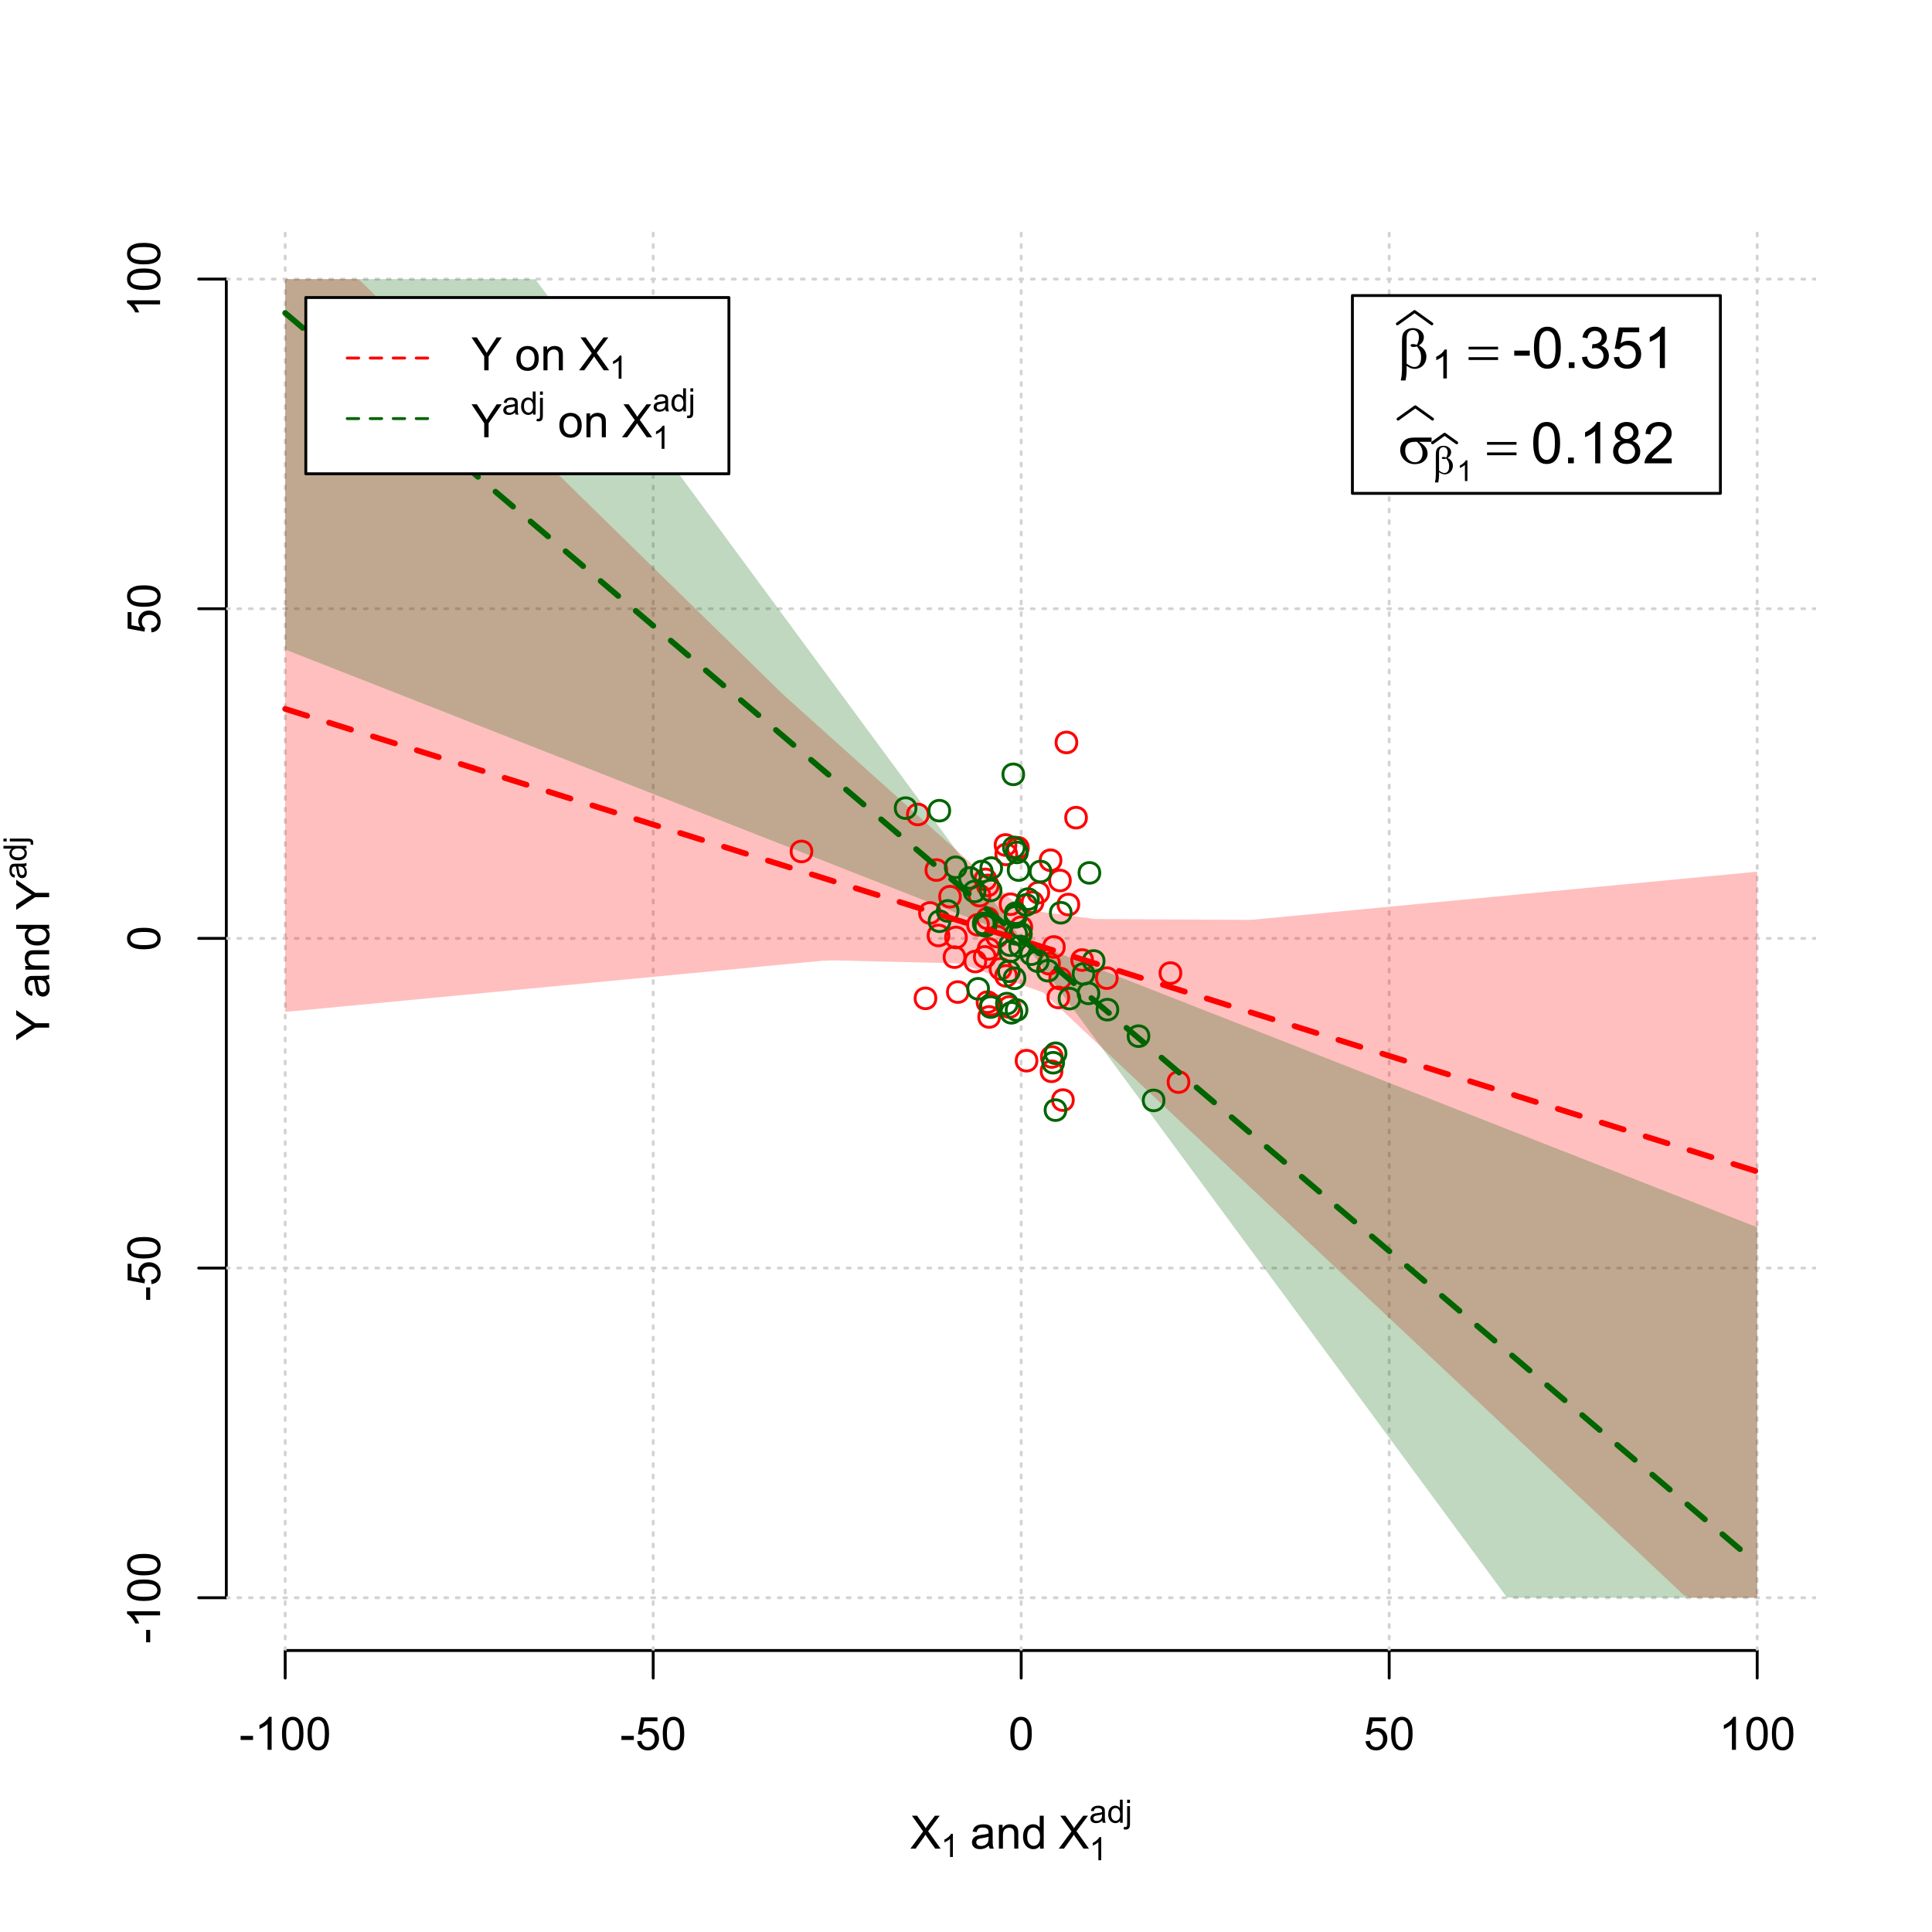 <?xml version="1.0" encoding="UTF-8"?>
<svg xmlns="http://www.w3.org/2000/svg" xmlns:xlink="http://www.w3.org/1999/xlink" width="504pt" height="504pt" viewBox="0 0 504 504" version="1.1">
<defs>
<g>
<symbol overflow="visible" id="glyph0-0">
<path style="stroke:none;" d="M 1.5 0 L 1.5 -7.5 L 7.5 -7.5 L 7.5 0 Z M 1.688 -0.188 L 7.312 -0.188 L 7.312 -7.312 L 1.688 -7.312 Z M 1.688 -0.188 "/>
</symbol>
<symbol overflow="visible" id="glyph0-1">
<path style="stroke:none;" d="M 0.055 0 L 3.375 -4.477 L 0.445 -8.59 L 1.797 -8.59 L 3.359 -6.387 C 3.68 -5.93 3.91 -5.578 4.047 -5.332 C 4.238 -5.645 4.465 -5.969 4.727 -6.312 L 6.457 -8.59 L 7.695 -8.59 L 4.676 -4.539 L 7.93 0 L 6.523 0 L 4.359 -3.062 C 4.238 -3.238 4.113 -3.43 3.984 -3.641 C 3.789 -3.324 3.652 -3.109 3.574 -2.992 L 1.418 0 Z M 0.055 0 "/>
</symbol>
<symbol overflow="visible" id="glyph0-2">
<path style="stroke:none;" d="M 4.852 -0.766 C 4.461 -0.434 4.082 -0.199 3.723 -0.062 C 3.355 0.074 2.969 0.141 2.562 0.141 C 1.875 0.141 1.352 -0.023 0.984 -0.359 C 0.617 -0.688 0.434 -1.117 0.434 -1.641 C 0.434 -1.945 0.5 -2.223 0.641 -2.473 C 0.777 -2.723 0.961 -2.926 1.188 -3.082 C 1.41 -3.234 1.664 -3.348 1.945 -3.43 C 2.152 -3.477 2.465 -3.531 2.883 -3.586 C 3.734 -3.688 4.359 -3.809 4.766 -3.949 C 4.766 -4.09 4.77 -4.18 4.77 -4.227 C 4.77 -4.648 4.668 -4.953 4.469 -5.133 C 4.199 -5.371 3.801 -5.488 3.27 -5.492 C 2.77 -5.488 2.402 -5.402 2.168 -5.23 C 1.934 -5.055 1.758 -4.746 1.648 -4.305 L 0.617 -4.445 C 0.707 -4.887 0.863 -5.242 1.078 -5.516 C 1.289 -5.781 1.598 -5.992 2.008 -6.141 C 2.41 -6.289 2.883 -6.363 3.422 -6.363 C 3.953 -6.363 4.383 -6.301 4.715 -6.176 C 5.047 -6.051 5.293 -5.891 5.449 -5.703 C 5.605 -5.512 5.715 -5.273 5.777 -4.984 C 5.809 -4.805 5.824 -4.48 5.828 -4.016 L 5.828 -2.609 C 5.824 -1.625 5.848 -1.004 5.895 -0.746 C 5.941 -0.484 6.031 -0.238 6.164 0 L 5.062 0 C 4.953 -0.219 4.883 -0.473 4.852 -0.766 Z M 4.766 -3.125 C 4.375 -2.965 3.801 -2.832 3.039 -2.727 C 2.605 -2.66 2.301 -2.59 2.121 -2.516 C 1.941 -2.434 1.801 -2.32 1.703 -2.172 C 1.605 -2.02 1.559 -1.852 1.559 -1.672 C 1.559 -1.387 1.664 -1.152 1.875 -0.969 C 2.086 -0.777 2.398 -0.684 2.812 -0.688 C 3.219 -0.684 3.578 -0.773 3.895 -0.953 C 4.211 -1.129 4.445 -1.371 4.594 -1.68 C 4.707 -1.918 4.762 -2.27 4.766 -2.734 Z M 4.766 -3.125 "/>
</symbol>
<symbol overflow="visible" id="glyph0-3">
<path style="stroke:none;" d="M 0.789 0 L 0.789 -6.223 L 1.742 -6.223 L 1.742 -5.336 C 2.195 -6.02 2.855 -6.363 3.719 -6.363 C 4.09 -6.363 4.434 -6.293 4.754 -6.16 C 5.066 -6.023 5.305 -5.848 5.461 -5.633 C 5.617 -5.41 5.727 -5.152 5.789 -4.852 C 5.828 -4.656 5.848 -4.312 5.848 -3.828 L 5.848 0 L 4.793 0 L 4.793 -3.785 C 4.793 -4.215 4.75 -4.535 4.668 -4.75 C 4.586 -4.961 4.441 -5.129 4.234 -5.258 C 4.023 -5.383 3.777 -5.449 3.5 -5.449 C 3.047 -5.449 2.66 -5.305 2.332 -5.02 C 2.004 -4.734 1.84 -4.195 1.844 -3.398 L 1.844 0 Z M 0.789 0 "/>
</symbol>
<symbol overflow="visible" id="glyph0-4">
<path style="stroke:none;" d="M 4.828 0 L 4.828 -0.785 C 4.43 -0.168 3.848 0.141 3.086 0.141 C 2.59 0.141 2.133 0.004 1.719 -0.27 C 1.297 -0.543 0.977 -0.922 0.75 -1.414 C 0.523 -1.898 0.41 -2.465 0.41 -3.105 C 0.41 -3.727 0.512 -4.289 0.719 -4.797 C 0.926 -5.301 1.238 -5.688 1.652 -5.957 C 2.066 -6.227 2.527 -6.363 3.039 -6.363 C 3.41 -6.363 3.746 -6.281 4.043 -6.125 C 4.336 -5.965 4.574 -5.762 4.758 -5.508 L 4.758 -8.59 L 5.805 -8.59 L 5.805 0 Z M 1.492 -3.105 C 1.488 -2.309 1.656 -1.711 1.996 -1.316 C 2.328 -0.922 2.727 -0.727 3.188 -0.727 C 3.648 -0.727 4.039 -0.914 4.359 -1.293 C 4.68 -1.668 4.84 -2.242 4.844 -3.016 C 4.84 -3.867 4.676 -4.492 4.352 -4.895 C 4.02 -5.289 3.617 -5.488 3.141 -5.492 C 2.672 -5.488 2.277 -5.297 1.965 -4.918 C 1.645 -4.531 1.488 -3.93 1.492 -3.105 Z M 1.492 -3.105 "/>
</symbol>
<symbol overflow="visible" id="glyph0-5">
<path style="stroke:none;" d="M 0.383 -2.578 L 0.383 -3.641 L 3.621 -3.641 L 3.621 -2.578 Z M 0.383 -2.578 "/>
</symbol>
<symbol overflow="visible" id="glyph0-6">
<path style="stroke:none;" d="M 4.469 0 L 3.414 0 L 3.414 -6.719 C 3.16 -6.477 2.828 -6.234 2.414 -5.996 C 2 -5.75 1.629 -5.57 1.305 -5.449 L 1.305 -6.469 C 1.895 -6.742 2.41 -7.078 2.852 -7.477 C 3.293 -7.871 3.605 -8.254 3.789 -8.625 L 4.469 -8.625 Z M 4.469 0 "/>
</symbol>
<symbol overflow="visible" id="glyph0-7">
<path style="stroke:none;" d="M 0.5 -4.234 C 0.496 -5.246 0.602 -6.062 0.812 -6.688 C 1.02 -7.305 1.328 -7.785 1.742 -8.121 C 2.148 -8.457 2.668 -8.625 3.297 -8.625 C 3.758 -8.625 4.164 -8.531 4.512 -8.348 C 4.855 -8.16 5.141 -7.891 5.371 -7.543 C 5.594 -7.191 5.773 -6.766 5.906 -6.266 C 6.035 -5.762 6.098 -5.086 6.102 -4.234 C 6.098 -3.227 5.996 -2.414 5.789 -1.797 C 5.578 -1.176 5.266 -0.695 4.859 -0.359 C 4.445 -0.02 3.926 0.145 3.297 0.148 C 2.465 0.145 1.816 -0.148 1.348 -0.742 C 0.781 -1.457 0.496 -2.621 0.5 -4.234 Z M 1.582 -4.234 C 1.582 -2.824 1.746 -1.887 2.074 -1.418 C 2.402 -0.949 2.809 -0.715 3.297 -0.719 C 3.777 -0.715 4.184 -0.949 4.52 -1.422 C 4.848 -1.887 5.016 -2.824 5.016 -4.234 C 5.016 -5.648 4.848 -6.59 4.52 -7.055 C 4.184 -7.516 3.773 -7.746 3.289 -7.75 C 2.801 -7.746 2.414 -7.543 2.125 -7.137 C 1.762 -6.613 1.582 -5.645 1.582 -4.234 Z M 1.582 -4.234 "/>
</symbol>
<symbol overflow="visible" id="glyph0-8">
<path style="stroke:none;" d="M 0.5 -2.25 L 1.605 -2.344 C 1.684 -1.805 1.871 -1.398 2.176 -1.125 C 2.473 -0.852 2.836 -0.715 3.258 -0.719 C 3.766 -0.715 4.195 -0.906 4.547 -1.293 C 4.898 -1.672 5.074 -2.18 5.074 -2.82 C 5.074 -3.414 4.902 -3.891 4.566 -4.242 C 4.227 -4.59 3.785 -4.762 3.242 -4.766 C 2.898 -4.762 2.594 -4.684 2.32 -4.531 C 2.047 -4.375 1.832 -4.176 1.676 -3.93 L 0.688 -4.062 L 1.516 -8.473 L 5.789 -8.473 L 5.789 -7.465 L 2.359 -7.465 L 1.898 -5.156 C 2.414 -5.516 2.953 -5.695 3.523 -5.695 C 4.27 -5.695 4.902 -5.434 5.422 -4.914 C 5.934 -4.395 6.191 -3.727 6.195 -2.914 C 6.191 -2.133 5.965 -1.461 5.516 -0.898 C 4.961 -0.199 4.211 0.145 3.258 0.148 C 2.477 0.145 1.836 -0.07 1.344 -0.508 C 0.844 -0.941 0.562 -1.523 0.5 -2.25 Z M 0.5 -2.25 "/>
</symbol>
<symbol overflow="visible" id="glyph0-9">
<path style="stroke:none;" d="M 3.344 0 L 3.344 -3.641 L 0.035 -8.59 L 1.418 -8.59 L 3.109 -6 C 3.418 -5.516 3.711 -5.031 3.984 -4.547 C 4.242 -4.992 4.555 -5.496 4.922 -6.062 L 6.586 -8.59 L 7.91 -8.59 L 4.484 -3.641 L 4.484 0 Z M 3.344 0 "/>
</symbol>
<symbol overflow="visible" id="glyph0-10">
<path style="stroke:none;" d=""/>
</symbol>
<symbol overflow="visible" id="glyph0-11">
<path style="stroke:none;" d="M 0.398 -3.109 C 0.398 -4.262 0.719 -5.117 1.359 -5.672 C 1.895 -6.133 2.547 -6.363 3.316 -6.363 C 4.172 -6.363 4.871 -6.082 5.414 -5.52 C 5.953 -4.957 6.223 -4.184 6.227 -3.199 C 6.223 -2.398 6.102 -1.766 5.867 -1.309 C 5.625 -0.848 5.277 -0.492 4.82 -0.238 C 4.359 0.016 3.859 0.141 3.316 0.141 C 2.441 0.141 1.734 -0.137 1.203 -0.695 C 0.664 -1.254 0.398 -2.059 0.398 -3.109 Z M 1.484 -3.109 C 1.48 -2.309 1.656 -1.711 2.004 -1.32 C 2.348 -0.922 2.785 -0.727 3.316 -0.727 C 3.84 -0.727 4.273 -0.926 4.621 -1.324 C 4.969 -1.723 5.145 -2.328 5.145 -3.148 C 5.145 -3.914 4.969 -4.496 4.617 -4.895 C 4.266 -5.289 3.832 -5.488 3.316 -5.492 C 2.785 -5.488 2.348 -5.293 2.004 -4.898 C 1.656 -4.5 1.48 -3.902 1.484 -3.109 Z M 1.484 -3.109 "/>
</symbol>
<symbol overflow="visible" id="glyph1-0">
<path style="stroke:none;" d="M 1.051 0 L 1.051 -5.25 L 5.25 -5.25 L 5.25 0 Z M 1.18 -0.133 L 5.117 -0.133 L 5.117 -5.117 L 1.18 -5.117 Z M 1.18 -0.133 "/>
</symbol>
<symbol overflow="visible" id="glyph1-1">
<path style="stroke:none;" d="M 3.129 0 L 2.391 0 L 2.391 -4.703 C 2.211 -4.531 1.977 -4.363 1.691 -4.195 C 1.398 -4.023 1.141 -3.895 0.914 -3.812 L 0.914 -4.527 C 1.328 -4.719 1.688 -4.953 1.996 -5.234 C 2.305 -5.508 2.523 -5.777 2.652 -6.039 L 3.129 -6.039 Z M 3.129 0 "/>
</symbol>
<symbol overflow="visible" id="glyph1-2">
<path style="stroke:none;" d="M 3.395 -0.539 C 3.117 -0.305 2.855 -0.137 2.605 -0.043 C 2.352 0.051 2.082 0.094 1.793 0.098 C 1.312 0.094 0.941 -0.02 0.688 -0.25 C 0.43 -0.48 0.305 -0.781 0.305 -1.148 C 0.305 -1.359 0.352 -1.551 0.449 -1.73 C 0.543 -1.902 0.668 -2.047 0.828 -2.156 C 0.984 -2.262 1.164 -2.34 1.363 -2.398 C 1.504 -2.434 1.723 -2.473 2.02 -2.512 C 2.609 -2.578 3.047 -2.664 3.336 -2.766 C 3.336 -2.867 3.34 -2.93 3.34 -2.957 C 3.34 -3.258 3.27 -3.469 3.129 -3.594 C 2.941 -3.758 2.66 -3.844 2.289 -3.844 C 1.941 -3.844 1.684 -3.781 1.52 -3.66 C 1.348 -3.535 1.227 -3.32 1.152 -3.016 L 0.43 -3.113 C 0.492 -3.418 0.602 -3.668 0.754 -3.863 C 0.902 -4.051 1.121 -4.199 1.406 -4.301 C 1.688 -4.402 2.016 -4.453 2.395 -4.453 C 2.766 -4.453 3.066 -4.406 3.301 -4.32 C 3.527 -4.23 3.699 -4.121 3.812 -3.992 C 3.918 -3.855 3.996 -3.691 4.043 -3.492 C 4.066 -3.363 4.078 -3.133 4.082 -2.809 L 4.082 -1.824 C 4.078 -1.137 4.094 -0.703 4.129 -0.523 C 4.156 -0.336 4.219 -0.164 4.316 0 L 3.543 0 C 3.465 -0.152 3.414 -0.332 3.395 -0.539 Z M 3.336 -2.188 C 3.062 -2.074 2.66 -1.98 2.129 -1.906 C 1.82 -1.859 1.605 -1.812 1.484 -1.758 C 1.355 -1.703 1.258 -1.621 1.191 -1.52 C 1.121 -1.41 1.09 -1.293 1.09 -1.168 C 1.09 -0.969 1.164 -0.805 1.312 -0.676 C 1.461 -0.543 1.68 -0.48 1.969 -0.48 C 2.25 -0.48 2.5 -0.539 2.727 -0.664 C 2.945 -0.785 3.109 -0.957 3.215 -1.176 C 3.293 -1.34 3.332 -1.586 3.336 -1.914 Z M 3.336 -2.188 "/>
</symbol>
<symbol overflow="visible" id="glyph1-3">
<path style="stroke:none;" d="M 3.379 0 L 3.379 -0.551 C 3.102 -0.121 2.695 0.094 2.16 0.098 C 1.812 0.094 1.492 0 1.203 -0.188 C 0.906 -0.379 0.68 -0.645 0.523 -0.988 C 0.359 -1.328 0.281 -1.723 0.285 -2.172 C 0.281 -2.605 0.355 -3 0.504 -3.355 C 0.648 -3.707 0.863 -3.977 1.156 -4.168 C 1.441 -4.355 1.766 -4.453 2.129 -4.453 C 2.387 -4.453 2.621 -4.395 2.828 -4.285 C 3.031 -4.172 3.199 -4.031 3.332 -3.855 L 3.332 -6.012 L 4.066 -6.012 L 4.066 0 Z M 1.047 -2.172 C 1.043 -1.613 1.16 -1.195 1.398 -0.922 C 1.629 -0.641 1.906 -0.504 2.23 -0.508 C 2.551 -0.504 2.824 -0.637 3.051 -0.902 C 3.273 -1.168 3.387 -1.57 3.391 -2.113 C 3.387 -2.707 3.273 -3.145 3.047 -3.426 C 2.816 -3.703 2.531 -3.844 2.199 -3.844 C 1.867 -3.844 1.594 -3.707 1.375 -3.441 C 1.152 -3.168 1.043 -2.746 1.047 -2.172 Z M 1.047 -2.172 "/>
</symbol>
<symbol overflow="visible" id="glyph1-4">
<path style="stroke:none;" d="M 0.551 -5.156 L 0.551 -6.012 L 1.289 -6.012 L 1.289 -5.156 Z M -0.387 1.691 L -0.246 1.062 C -0.098 1.098 0.016 1.117 0.102 1.121 C 0.25 1.117 0.363 1.066 0.438 0.969 C 0.512 0.867 0.551 0.621 0.551 0.223 L 0.551 -4.355 L 1.289 -4.355 L 1.289 0.238 C 1.289 0.773 1.219 1.148 1.078 1.359 C 0.898 1.633 0.602 1.77 0.191 1.77 C -0.008 1.77 -0.199 1.742 -0.387 1.691 Z M -0.387 1.691 "/>
</symbol>
<symbol overflow="visible" id="glyph2-0">
<path style="stroke:none;" d="M 0.602 0 L 0.602 -7.5 L 6.602 -7.5 L 6.602 0 Z M 0.789 -0.188 L 6.414 -0.188 L 6.414 -7.312 L 0.789 -7.312 Z M 0.789 -0.188 "/>
</symbol>
<symbol overflow="visible" id="glyph2-1">
<path style="stroke:none;" d=""/>
</symbol>
<symbol overflow="visible" id="glyph3-0">
<path style="stroke:none;" d="M 0 -1.5 L -7.5 -1.5 L -7.5 -7.5 L 0 -7.5 Z M -0.188 -1.688 L -0.188 -7.312 L -7.312 -7.312 L -7.312 -1.688 Z M -0.188 -1.688 "/>
</symbol>
<symbol overflow="visible" id="glyph3-1">
<path style="stroke:none;" d="M 0 -3.344 L -3.641 -3.348 L -8.59 -0.035 L -8.59 -1.418 L -6 -3.113 C -5.516 -3.422 -5.031 -3.715 -4.547 -3.984 C -4.992 -4.242 -5.496 -4.555 -6.062 -4.922 L -8.59 -6.586 L -8.59 -7.91 L -3.637 -4.484 L 0 -4.484 Z M 0 -3.344 "/>
</symbol>
<symbol overflow="visible" id="glyph3-2">
<path style="stroke:none;" d="M -0.766 -4.852 C -0.434 -4.461 -0.199 -4.082 -0.062 -3.723 C 0.074 -3.355 0.141 -2.969 0.141 -2.562 C 0.141 -1.875 -0.023 -1.352 -0.359 -0.984 C -0.688 -0.617 -1.117 -0.434 -1.641 -0.434 C -1.945 -0.434 -2.223 -0.5 -2.473 -0.641 C -2.723 -0.777 -2.926 -0.961 -3.082 -1.188 C -3.234 -1.41 -3.348 -1.664 -3.43 -1.945 C -3.477 -2.152 -3.531 -2.465 -3.586 -2.883 C -3.688 -3.734 -3.809 -4.359 -3.949 -4.766 C -4.09 -4.766 -4.18 -4.77 -4.227 -4.77 C -4.648 -4.77 -4.953 -4.668 -5.133 -4.469 C -5.371 -4.199 -5.488 -3.801 -5.492 -3.27 C -5.488 -2.773 -5.402 -2.406 -5.23 -2.172 C -5.055 -1.934 -4.746 -1.758 -4.305 -1.648 L -4.445 -0.617 C -4.887 -0.707 -5.242 -0.863 -5.516 -1.078 C -5.781 -1.293 -5.992 -1.602 -6.141 -2.012 C -6.289 -2.414 -6.363 -2.887 -6.363 -3.422 C -6.363 -3.953 -6.301 -4.383 -6.176 -4.715 C -6.051 -5.047 -5.891 -5.293 -5.703 -5.449 C -5.512 -5.605 -5.273 -5.715 -4.984 -5.777 C -4.805 -5.809 -4.48 -5.824 -4.016 -5.828 L -2.605 -5.828 C -1.625 -5.824 -1.004 -5.848 -0.746 -5.895 C -0.48 -5.941 -0.234 -6.031 0 -6.164 L 0 -5.062 C -0.219 -4.953 -0.473 -4.883 -0.766 -4.852 Z M -3.121 -4.766 C -2.961 -4.375 -2.828 -3.801 -2.727 -3.039 C -2.66 -2.605 -2.59 -2.301 -2.516 -2.121 C -2.434 -1.941 -2.32 -1.801 -2.172 -1.703 C -2.02 -1.605 -1.852 -1.559 -1.672 -1.559 C -1.387 -1.559 -1.152 -1.664 -0.965 -1.875 C -0.773 -2.086 -0.68 -2.398 -0.684 -2.812 C -0.68 -3.219 -0.77 -3.578 -0.949 -3.895 C -1.129 -4.211 -1.371 -4.445 -1.68 -4.594 C -1.918 -4.707 -2.27 -4.762 -2.734 -4.766 Z M -3.121 -4.766 "/>
</symbol>
<symbol overflow="visible" id="glyph3-3">
<path style="stroke:none;" d="M 0 -0.789 L -6.223 -0.793 L -6.223 -1.742 L -5.336 -1.742 C -6.02 -2.195 -6.363 -2.855 -6.363 -3.723 C -6.363 -4.09 -6.293 -4.434 -6.16 -4.754 C -6.023 -5.066 -5.848 -5.305 -5.633 -5.461 C -5.41 -5.617 -5.152 -5.727 -4.852 -5.789 C -4.656 -5.828 -4.312 -5.848 -3.824 -5.848 L 0 -5.848 L 0 -4.793 L -3.785 -4.793 C -4.215 -4.793 -4.535 -4.75 -4.75 -4.668 C -4.961 -4.586 -5.129 -4.441 -5.258 -4.234 C -5.383 -4.023 -5.449 -3.777 -5.449 -3.5 C -5.449 -3.047 -5.305 -2.66 -5.02 -2.336 C -4.734 -2.008 -4.195 -1.844 -3.398 -1.848 L 0 -1.844 Z M 0 -0.789 "/>
</symbol>
<symbol overflow="visible" id="glyph3-4">
<path style="stroke:none;" d="M 0 -4.828 L -0.785 -4.828 C -0.168 -4.43 0.141 -3.848 0.141 -3.086 C 0.141 -2.59 0.004 -2.133 -0.27 -1.719 C -0.543 -1.297 -0.922 -0.977 -1.414 -0.75 C -1.898 -0.523 -2.465 -0.41 -3.105 -0.41 C -3.727 -0.41 -4.289 -0.512 -4.797 -0.719 C -5.301 -0.926 -5.688 -1.238 -5.957 -1.652 C -6.227 -2.066 -6.363 -2.527 -6.363 -3.043 C -6.363 -3.414 -6.281 -3.75 -6.125 -4.043 C -5.965 -4.336 -5.762 -4.574 -5.508 -4.758 L -8.59 -4.758 L -8.59 -5.809 L 0 -5.805 Z M -3.105 -1.496 C -2.309 -1.492 -1.711 -1.66 -1.316 -1.996 C -0.922 -2.328 -0.727 -2.727 -0.727 -3.188 C -0.727 -3.648 -0.914 -4.039 -1.289 -4.359 C -1.664 -4.68 -2.238 -4.84 -3.016 -4.844 C -3.867 -4.84 -4.492 -4.676 -4.895 -4.352 C -5.289 -4.023 -5.488 -3.621 -5.492 -3.141 C -5.488 -2.672 -5.297 -2.277 -4.918 -1.965 C -4.531 -1.648 -3.93 -1.492 -3.105 -1.496 Z M -3.105 -1.496 "/>
</symbol>
<symbol overflow="visible" id="glyph3-5">
<path style="stroke:none;" d="M -2.578 -0.383 L -3.641 -0.383 L -3.641 -3.621 L -2.578 -3.621 Z M -2.578 -0.383 "/>
</symbol>
<symbol overflow="visible" id="glyph3-6">
<path style="stroke:none;" d="M 0 -4.469 L 0 -3.414 L -6.719 -3.418 C -6.477 -3.16 -6.234 -2.828 -5.996 -2.418 C -5.75 -2.004 -5.57 -1.633 -5.449 -1.309 L -6.469 -1.309 C -6.742 -1.895 -7.078 -2.41 -7.477 -2.852 C -7.871 -3.293 -8.254 -3.605 -8.625 -3.793 L -8.625 -4.473 Z M 0 -4.469 "/>
</symbol>
<symbol overflow="visible" id="glyph3-7">
<path style="stroke:none;" d="M -4.234 -0.5 C -5.246 -0.496 -6.062 -0.602 -6.688 -0.812 C -7.305 -1.02 -7.785 -1.328 -8.121 -1.742 C -8.457 -2.152 -8.625 -2.672 -8.625 -3.301 C -8.625 -3.758 -8.531 -4.164 -8.348 -4.512 C -8.16 -4.859 -7.891 -5.145 -7.543 -5.371 C -7.191 -5.594 -6.766 -5.773 -6.266 -5.906 C -5.762 -6.035 -5.086 -6.098 -4.234 -6.102 C -3.223 -6.098 -2.41 -5.996 -1.793 -5.789 C -1.176 -5.578 -0.695 -5.266 -0.359 -4.859 C -0.02 -4.445 0.145 -3.926 0.148 -3.297 C 0.145 -2.465 -0.148 -1.816 -0.742 -1.348 C -1.457 -0.781 -2.621 -0.496 -4.234 -0.5 Z M -4.234 -1.582 C -2.824 -1.582 -1.887 -1.746 -1.418 -2.074 C -0.949 -2.402 -0.715 -2.809 -0.719 -3.297 C -0.715 -3.777 -0.949 -4.184 -1.422 -4.52 C -1.887 -4.848 -2.824 -5.016 -4.234 -5.016 C -5.648 -5.016 -6.59 -4.848 -7.055 -4.52 C -7.516 -4.188 -7.746 -3.777 -7.75 -3.289 C -7.746 -2.801 -7.543 -2.414 -7.137 -2.129 C -6.613 -1.762 -5.645 -1.582 -4.234 -1.582 Z M -4.234 -1.582 "/>
</symbol>
<symbol overflow="visible" id="glyph3-8">
<path style="stroke:none;" d="M -2.25 -0.5 L -2.344 -1.605 C -1.805 -1.684 -1.398 -1.871 -1.125 -2.176 C -0.852 -2.473 -0.715 -2.836 -0.719 -3.258 C -0.715 -3.766 -0.906 -4.195 -1.293 -4.547 C -1.672 -4.898 -2.18 -5.074 -2.816 -5.074 C -3.414 -5.074 -3.891 -4.902 -4.242 -4.566 C -4.59 -4.227 -4.762 -3.785 -4.766 -3.242 C -4.762 -2.898 -4.684 -2.594 -4.531 -2.32 C -4.375 -2.047 -4.176 -1.832 -3.93 -1.676 L -4.062 -0.688 L -8.473 -1.52 L -8.473 -5.789 L -7.465 -5.789 L -7.465 -2.363 L -5.156 -1.898 C -5.516 -2.414 -5.695 -2.953 -5.695 -3.523 C -5.695 -4.27 -5.434 -4.902 -4.914 -5.422 C -4.395 -5.934 -3.727 -6.191 -2.91 -6.195 C -2.133 -6.191 -1.461 -5.965 -0.895 -5.516 C -0.199 -4.961 0.145 -4.211 0.148 -3.258 C 0.145 -2.477 -0.07 -1.836 -0.508 -1.344 C -0.941 -0.848 -1.523 -0.566 -2.25 -0.5 Z M -2.25 -0.5 "/>
</symbol>
<symbol overflow="visible" id="glyph4-0">
<path style="stroke:none;" d="M 0 -0.602 L -7.5 -0.605 L -7.5 -6.605 L 0 -6.602 Z M -0.188 -0.789 L -0.188 -6.414 L -7.312 -6.418 L -7.312 -0.793 Z M -0.188 -0.789 "/>
</symbol>
<symbol overflow="visible" id="glyph4-1">
<path style="stroke:none;" d=""/>
</symbol>
<symbol overflow="visible" id="glyph5-0">
<path style="stroke:none;" d="M 0 -1.051 L -5.25 -1.051 L -5.25 -5.25 L 0 -5.25 Z M -0.133 -1.18 L -0.133 -5.117 L -5.117 -5.117 L -5.117 -1.18 Z M -0.133 -1.18 "/>
</symbol>
<symbol overflow="visible" id="glyph5-1">
<path style="stroke:none;" d="M -0.539 -3.395 C -0.305 -3.117 -0.137 -2.855 -0.043 -2.605 C 0.051 -2.352 0.094 -2.082 0.098 -1.793 C 0.094 -1.312 -0.02 -0.941 -0.25 -0.688 C -0.48 -0.43 -0.781 -0.305 -1.148 -0.305 C -1.359 -0.305 -1.551 -0.352 -1.73 -0.449 C -1.902 -0.543 -2.047 -0.668 -2.156 -0.828 C -2.262 -0.984 -2.34 -1.164 -2.398 -1.363 C -2.434 -1.504 -2.473 -1.723 -2.512 -2.02 C -2.578 -2.609 -2.664 -3.047 -2.766 -3.336 C -2.867 -3.336 -2.93 -3.34 -2.957 -3.34 C -3.258 -3.34 -3.469 -3.27 -3.594 -3.129 C -3.758 -2.941 -3.844 -2.66 -3.844 -2.289 C -3.844 -1.941 -3.781 -1.684 -3.66 -1.52 C -3.535 -1.352 -3.32 -1.23 -3.016 -1.152 L -3.113 -0.43 C -3.418 -0.492 -3.668 -0.602 -3.863 -0.754 C -4.051 -0.902 -4.199 -1.121 -4.301 -1.406 C -4.402 -1.688 -4.453 -2.016 -4.453 -2.395 C -4.453 -2.766 -4.406 -3.066 -4.32 -3.301 C -4.23 -3.527 -4.121 -3.699 -3.992 -3.812 C -3.855 -3.918 -3.691 -3.996 -3.492 -4.043 C -3.363 -4.066 -3.133 -4.078 -2.809 -4.082 L -1.824 -4.082 C -1.137 -4.078 -0.703 -4.094 -0.523 -4.129 C -0.336 -4.156 -0.164 -4.219 0 -4.316 L 0 -3.543 C -0.152 -3.465 -0.332 -3.414 -0.539 -3.395 Z M -2.188 -3.336 C -2.074 -3.062 -1.98 -2.66 -1.906 -2.129 C -1.859 -1.82 -1.812 -1.605 -1.758 -1.484 C -1.703 -1.355 -1.621 -1.258 -1.52 -1.191 C -1.41 -1.121 -1.293 -1.09 -1.168 -1.09 C -0.969 -1.09 -0.805 -1.164 -0.676 -1.312 C -0.543 -1.461 -0.48 -1.68 -0.48 -1.969 C -0.48 -2.25 -0.539 -2.5 -0.664 -2.727 C -0.785 -2.945 -0.957 -3.109 -1.176 -3.215 C -1.34 -3.293 -1.586 -3.332 -1.914 -3.336 Z M -2.188 -3.336 "/>
</symbol>
<symbol overflow="visible" id="glyph5-2">
<path style="stroke:none;" d="M 0 -3.379 L -0.551 -3.379 C -0.121 -3.102 0.094 -2.695 0.098 -2.16 C 0.094 -1.812 0 -1.492 -0.188 -1.203 C -0.379 -0.906 -0.645 -0.684 -0.988 -0.527 C -1.328 -0.367 -1.723 -0.285 -2.172 -0.289 C -2.605 -0.285 -3 -0.359 -3.355 -0.504 C -3.707 -0.648 -3.977 -0.863 -4.168 -1.156 C -4.355 -1.441 -4.453 -1.766 -4.453 -2.129 C -4.453 -2.387 -4.395 -2.621 -4.285 -2.828 C -4.172 -3.031 -4.031 -3.199 -3.855 -3.332 L -6.012 -3.332 L -6.012 -4.066 L 0 -4.066 Z M -2.172 -1.047 C -1.613 -1.043 -1.195 -1.16 -0.922 -1.398 C -0.641 -1.629 -0.504 -1.906 -0.508 -2.23 C -0.504 -2.551 -0.637 -2.824 -0.902 -3.051 C -1.168 -3.273 -1.57 -3.387 -2.113 -3.391 C -2.707 -3.387 -3.145 -3.273 -3.426 -3.047 C -3.703 -2.816 -3.844 -2.531 -3.844 -2.199 C -3.844 -1.867 -3.707 -1.594 -3.441 -1.375 C -3.168 -1.152 -2.746 -1.043 -2.172 -1.047 Z M -2.172 -1.047 "/>
</symbol>
<symbol overflow="visible" id="glyph5-3">
<path style="stroke:none;" d="M -5.156 -0.551 L -6.012 -0.551 L -6.012 -1.289 L -5.156 -1.289 Z M 1.691 0.387 L 1.062 0.246 C 1.098 0.098 1.117 -0.016 1.121 -0.102 C 1.117 -0.25 1.066 -0.363 0.969 -0.438 C 0.867 -0.512 0.621 -0.551 0.223 -0.551 L -4.355 -0.551 L -4.355 -1.289 L 0.238 -1.289 C 0.773 -1.289 1.148 -1.219 1.359 -1.078 C 1.633 -0.898 1.77 -0.602 1.77 -0.191 C 1.77 0.008 1.742 0.199 1.691 0.387 Z M 1.691 0.387 "/>
</symbol>
<symbol overflow="visible" id="glyph6-0">
<path style="stroke:none;" d="M 0.754 0 L 0.754 -9.375 L 8.254 -9.375 L 8.254 0 Z M 0.988 -0.234 L 8.02 -0.234 L 8.02 -9.141 L 0.988 -9.141 Z M 0.988 -0.234 "/>
</symbol>
<symbol overflow="visible" id="glyph6-1">
<path style="stroke:none;" d="M 2.418 -0.57 L 2.418 0.668 C 2.414 1.457 2.316 2.312 2.125 3.238 L 0.887 3.238 C 1.016 2.629 1.094 2.215 1.121 2 C 1.18 1.312 1.211 0.812 1.215 0.5 L 1.215 -6.988 C 1.211 -7.859 1.297 -8.508 1.473 -8.93 C 1.645 -9.352 1.957 -9.703 2.41 -9.988 C 2.859 -10.27 3.402 -10.41 4.035 -10.414 C 4.906 -10.41 5.605 -10.176 6.129 -9.711 C 6.652 -9.238 6.914 -8.684 6.914 -8.043 C 6.914 -7.625 6.805 -7.23 6.594 -6.855 C 6.379 -6.48 6.051 -6.156 5.609 -5.891 C 6.914 -5.262 7.57 -4.289 7.574 -2.973 C 7.57 -2.383 7.434 -1.836 7.164 -1.332 C 6.887 -0.82 6.512 -0.434 6.035 -0.172 C 5.555 0.094 5.059 0.223 4.555 0.227 C 4.227 0.223 3.906 0.168 3.586 0.059 C 3.266 -0.051 2.875 -0.258 2.418 -0.57 Z M 2.418 -1.148 C 2.891 -0.816 3.305 -0.578 3.656 -0.434 C 3.918 -0.324 4.18 -0.27 4.445 -0.27 C 4.938 -0.27 5.352 -0.473 5.688 -0.879 C 6.02 -1.285 6.188 -1.93 6.188 -2.82 C 6.188 -3.375 6.105 -3.863 5.949 -4.281 C 5.785 -4.695 5.508 -5.152 5.113 -5.656 C 4.773 -5.539 4.484 -5.484 4.242 -5.484 C 3.945 -5.484 3.738 -5.527 3.621 -5.617 C 3.5 -5.703 3.438 -5.797 3.441 -5.902 C 3.438 -5.992 3.484 -6.078 3.578 -6.152 C 3.668 -6.223 3.816 -6.258 4.027 -6.262 C 4.262 -6.258 4.625 -6.195 5.113 -6.07 C 5.453 -6.75 5.625 -7.391 5.625 -8 C 5.625 -8.609 5.473 -9.086 5.172 -9.426 C 4.867 -9.758 4.492 -9.926 4.043 -9.93 C 3.477 -9.926 3.035 -9.688 2.727 -9.215 C 2.516 -8.895 2.414 -8.383 2.418 -7.684 Z M 2.418 -1.148 "/>
</symbol>
<symbol overflow="visible" id="glyph6-2">
<path style="stroke:none;" d="M 0.27 -5.559 L 7.961 -5.559 L 7.961 -4.848 L 0.27 -4.848 Z M 0.27 -2.828 L 7.961 -2.828 L 7.961 -2.102 L 0.27 -2.102 Z M 0.27 -2.828 "/>
</symbol>
<symbol overflow="visible" id="glyph6-3">
<path style="stroke:none;" d="M 8.746 -5.602 L 5.465 -5.602 C 6.199 -5.191 6.758 -4.734 7.141 -4.238 C 7.52 -3.738 7.711 -3.164 7.711 -2.512 C 7.711 -1.758 7.406 -1.113 6.801 -0.578 C 6.195 -0.043 5.387 0.223 4.371 0.227 C 3.301 0.223 2.398 -0.137 1.668 -0.863 C 0.934 -1.59 0.566 -2.469 0.57 -3.5 C 0.566 -4.117 0.723 -4.68 1.031 -5.184 C 1.336 -5.688 1.723 -6.066 2.199 -6.324 C 2.668 -6.578 3.391 -6.707 4.367 -6.711 L 8.746 -6.711 Z M 4.914 -5.602 C 4.707 -5.605 4.551 -5.605 4.445 -5.609 C 3.566 -5.605 2.918 -5.41 2.5 -5.023 C 2.074 -4.629 1.863 -4.078 1.867 -3.367 C 1.863 -2.434 2.113 -1.684 2.621 -1.117 C 3.121 -0.551 3.719 -0.27 4.41 -0.27 C 4.984 -0.27 5.457 -0.473 5.828 -0.887 C 6.199 -1.297 6.387 -1.895 6.387 -2.672 C 6.387 -3.797 5.895 -4.773 4.914 -5.602 Z M 4.914 -5.602 "/>
</symbol>
<symbol overflow="visible" id="glyph7-0">
<path style="stroke:none;" d="M 1.312 0 L 1.312 -6.562 L 6.562 -6.562 L 6.562 0 Z M 1.477 -0.164 L 6.398 -0.164 L 6.398 -6.398 L 1.477 -6.398 Z M 1.477 -0.164 "/>
</symbol>
<symbol overflow="visible" id="glyph7-1">
<path style="stroke:none;" d="M 3.91 0 L 2.988 0 L 2.988 -5.879 C 2.766 -5.664 2.473 -5.453 2.113 -5.242 C 1.75 -5.027 1.426 -4.871 1.145 -4.77 L 1.145 -5.66 C 1.656 -5.902 2.109 -6.195 2.496 -6.539 C 2.883 -6.883 3.156 -7.219 3.316 -7.547 L 3.91 -7.547 Z M 3.91 0 "/>
</symbol>
<symbol overflow="visible" id="glyph8-0">
<path style="stroke:none;" d="M 1.875 0 L 1.875 -9.375 L 9.375 -9.375 L 9.375 0 Z M 2.109 -0.234 L 9.141 -0.234 L 9.141 -9.141 L 2.109 -9.141 Z M 2.109 -0.234 "/>
</symbol>
<symbol overflow="visible" id="glyph8-1">
<path style="stroke:none;" d="M 0.477 -3.223 L 0.477 -4.547 L 4.527 -4.547 L 4.527 -3.223 Z M 0.477 -3.223 "/>
</symbol>
<symbol overflow="visible" id="glyph8-2">
<path style="stroke:none;" d="M 0.621 -5.297 C 0.621 -6.562 0.75 -7.582 1.012 -8.359 C 1.273 -9.133 1.664 -9.73 2.18 -10.152 C 2.695 -10.57 3.344 -10.781 4.125 -10.781 C 4.699 -10.781 5.203 -10.664 5.641 -10.434 C 6.074 -10.199 6.434 -9.863 6.715 -9.43 C 6.996 -8.988 7.219 -8.457 7.383 -7.832 C 7.543 -7.203 7.621 -6.359 7.625 -5.297 C 7.621 -4.035 7.492 -3.016 7.234 -2.246 C 6.973 -1.469 6.586 -0.871 6.074 -0.449 C 5.559 -0.027 4.91 0.18 4.125 0.184 C 3.086 0.18 2.27 -0.188 1.684 -0.93 C 0.973 -1.82 0.621 -3.277 0.621 -5.297 Z M 1.977 -5.297 C 1.973 -3.531 2.18 -2.355 2.594 -1.777 C 3.004 -1.191 3.516 -0.902 4.125 -0.902 C 4.727 -0.902 5.234 -1.195 5.648 -1.781 C 6.062 -2.367 6.27 -3.539 6.27 -5.297 C 6.27 -7.062 6.062 -8.234 5.648 -8.816 C 5.234 -9.398 4.719 -9.691 4.109 -9.691 C 3.5 -9.691 3.02 -9.434 2.66 -8.922 C 2.203 -8.262 1.973 -7.055 1.977 -5.297 Z M 1.977 -5.297 "/>
</symbol>
<symbol overflow="visible" id="glyph8-3">
<path style="stroke:none;" d="M 1.363 0 L 1.363 -1.5 L 2.863 -1.5 L 2.863 0 Z M 1.363 0 "/>
</symbol>
<symbol overflow="visible" id="glyph8-4">
<path style="stroke:none;" d="M 0.629 -2.836 L 1.949 -3.012 C 2.098 -2.262 2.355 -1.723 2.719 -1.395 C 3.082 -1.066 3.523 -0.902 4.051 -0.902 C 4.668 -0.902 5.191 -1.117 5.621 -1.547 C 6.043 -1.977 6.258 -2.508 6.262 -3.141 C 6.258 -3.746 6.059 -4.246 5.668 -4.641 C 5.27 -5.031 4.77 -5.227 4.16 -5.23 C 3.91 -5.227 3.598 -5.176 3.23 -5.082 L 3.375 -6.242 C 3.461 -6.227 3.531 -6.223 3.59 -6.227 C 4.148 -6.223 4.652 -6.367 5.102 -6.664 C 5.551 -6.953 5.777 -7.406 5.777 -8.02 C 5.777 -8.5 5.613 -8.898 5.285 -9.219 C 4.957 -9.531 4.535 -9.691 4.02 -9.695 C 3.504 -9.691 3.074 -9.531 2.738 -9.211 C 2.395 -8.891 2.176 -8.406 2.078 -7.766 L 0.762 -8 C 0.922 -8.879 1.285 -9.562 1.859 -10.051 C 2.43 -10.535 3.141 -10.781 3.992 -10.781 C 4.574 -10.781 5.113 -10.652 5.609 -10.402 C 6.102 -10.148 6.48 -9.809 6.742 -9.375 C 7 -8.938 7.129 -8.477 7.133 -7.992 C 7.129 -7.527 7.004 -7.102 6.758 -6.723 C 6.508 -6.34 6.141 -6.039 5.656 -5.816 C 6.285 -5.664 6.777 -5.359 7.133 -4.902 C 7.48 -4.438 7.656 -3.859 7.66 -3.172 C 7.656 -2.23 7.316 -1.438 6.633 -0.785 C 5.949 -0.137 5.086 0.188 4.043 0.191 C 3.098 0.188 2.312 -0.09 1.695 -0.648 C 1.07 -1.207 0.715 -1.938 0.629 -2.836 Z M 0.629 -2.836 "/>
</symbol>
<symbol overflow="visible" id="glyph8-5">
<path style="stroke:none;" d="M 0.621 -2.812 L 2.008 -2.93 C 2.105 -2.254 2.344 -1.746 2.719 -1.41 C 3.094 -1.07 3.543 -0.902 4.07 -0.902 C 4.703 -0.902 5.242 -1.141 5.684 -1.617 C 6.121 -2.094 6.34 -2.727 6.344 -3.523 C 6.34 -4.273 6.129 -4.867 5.707 -5.301 C 5.285 -5.734 4.73 -5.953 4.051 -5.953 C 3.621 -5.953 3.238 -5.855 2.898 -5.664 C 2.555 -5.469 2.285 -5.219 2.094 -4.914 L 0.855 -5.074 L 1.898 -10.59 L 7.234 -10.59 L 7.234 -9.332 L 2.953 -9.332 L 2.375 -6.445 C 3.016 -6.891 3.691 -7.113 4.402 -7.117 C 5.336 -7.113 6.129 -6.789 6.773 -6.145 C 7.418 -5.492 7.738 -4.656 7.742 -3.641 C 7.738 -2.664 7.457 -1.824 6.891 -1.121 C 6.203 -0.25 5.262 0.18 4.07 0.184 C 3.094 0.18 2.297 -0.09 1.68 -0.637 C 1.059 -1.18 0.707 -1.906 0.621 -2.812 Z M 0.621 -2.812 "/>
</symbol>
<symbol overflow="visible" id="glyph8-6">
<path style="stroke:none;" d="M 5.59 0 L 4.27 0 L 4.27 -8.402 C 3.949 -8.098 3.531 -7.793 3.02 -7.492 C 2.504 -7.188 2.043 -6.961 1.633 -6.812 L 1.633 -8.086 C 2.367 -8.43 3.012 -8.848 3.566 -9.344 C 4.117 -9.836 4.508 -10.316 4.738 -10.781 L 5.59 -10.781 Z M 5.59 0 "/>
</symbol>
<symbol overflow="visible" id="glyph8-7">
<path style="stroke:none;" d="M 2.652 -5.824 C 2.102 -6.023 1.695 -6.309 1.434 -6.68 C 1.168 -7.047 1.035 -7.488 1.039 -8.012 C 1.035 -8.789 1.316 -9.445 1.883 -9.98 C 2.441 -10.512 3.191 -10.781 4.125 -10.781 C 5.062 -10.781 5.816 -10.508 6.387 -9.965 C 6.957 -9.418 7.242 -8.754 7.242 -7.977 C 7.242 -7.477 7.109 -7.043 6.852 -6.676 C 6.586 -6.305 6.191 -6.023 5.66 -5.824 C 6.316 -5.605 6.816 -5.258 7.164 -4.781 C 7.508 -4.305 7.68 -3.734 7.684 -3.07 C 7.68 -2.148 7.355 -1.375 6.707 -0.754 C 6.055 -0.129 5.199 0.18 4.145 0.184 C 3.082 0.18 2.23 -0.129 1.582 -0.758 C 0.934 -1.383 0.609 -2.168 0.609 -3.105 C 0.609 -3.801 0.785 -4.383 1.141 -4.859 C 1.492 -5.328 1.996 -5.652 2.652 -5.824 Z M 2.387 -8.055 C 2.383 -7.547 2.547 -7.133 2.875 -6.812 C 3.199 -6.488 3.625 -6.328 4.152 -6.328 C 4.656 -6.328 5.074 -6.488 5.402 -6.809 C 5.727 -7.129 5.887 -7.52 5.891 -7.984 C 5.887 -8.465 5.719 -8.871 5.387 -9.199 C 5.051 -9.527 4.637 -9.691 4.137 -9.695 C 3.633 -9.691 3.215 -9.531 2.883 -9.211 C 2.551 -8.891 2.383 -8.504 2.387 -8.055 Z M 1.961 -3.098 C 1.957 -2.719 2.047 -2.355 2.227 -2.008 C 2.406 -1.652 2.672 -1.379 3.023 -1.191 C 3.375 -0.996 3.754 -0.902 4.16 -0.902 C 4.789 -0.902 5.309 -1.102 5.719 -1.508 C 6.129 -1.91 6.332 -2.426 6.336 -3.055 C 6.332 -3.688 6.121 -4.215 5.703 -4.629 C 5.277 -5.043 4.75 -5.25 4.117 -5.25 C 3.496 -5.25 2.98 -5.043 2.574 -4.633 C 2.16 -4.223 1.957 -3.711 1.961 -3.098 Z M 1.961 -3.098 "/>
</symbol>
<symbol overflow="visible" id="glyph8-8">
<path style="stroke:none;" d="M 7.551 -1.266 L 7.551 0 L 0.453 0 C 0.438 -0.316 0.492 -0.621 0.609 -0.914 C 0.789 -1.398 1.078 -1.875 1.477 -2.344 C 1.875 -2.812 2.449 -3.352 3.199 -3.969 C 4.367 -4.922 5.156 -5.68 5.566 -6.242 C 5.973 -6.797 6.176 -7.328 6.18 -7.828 C 6.176 -8.352 5.988 -8.793 5.621 -9.152 C 5.246 -9.512 4.762 -9.691 4.16 -9.691 C 3.523 -9.691 3.016 -9.5 2.637 -9.117 C 2.254 -8.734 2.059 -8.207 2.059 -7.535 L 0.703 -7.676 C 0.797 -8.684 1.145 -9.453 1.75 -9.984 C 2.355 -10.516 3.168 -10.781 4.188 -10.781 C 5.215 -10.781 6.031 -10.492 6.633 -9.922 C 7.234 -9.348 7.535 -8.641 7.535 -7.801 C 7.535 -7.367 7.445 -6.945 7.27 -6.531 C 7.094 -6.113 6.801 -5.676 6.395 -5.223 C 5.984 -4.762 5.309 -4.133 4.367 -3.332 C 3.57 -2.664 3.062 -2.215 2.84 -1.98 C 2.613 -1.742 2.43 -1.504 2.285 -1.266 Z M 7.551 -1.266 "/>
</symbol>
<symbol overflow="visible" id="glyph9-0">
<path style="stroke:none;" d="M 0.527 0 L 0.527 -6.562 L 5.777 -6.562 L 5.777 0 Z M 0.691 -0.164 L 5.613 -0.164 L 5.613 -6.398 L 0.691 -6.398 Z M 0.691 -0.164 "/>
</symbol>
<symbol overflow="visible" id="glyph9-1">
<path style="stroke:none;" d="M 1.691 -0.398 L 1.691 0.465 C 1.688 1.016 1.621 1.617 1.488 2.266 L 0.621 2.266 C 0.711 1.84 0.766 1.551 0.785 1.398 C 0.828 0.918 0.848 0.566 0.852 0.348 L 0.852 -4.891 C 0.848 -5.5 0.91 -5.953 1.031 -6.25 C 1.152 -6.543 1.371 -6.789 1.688 -6.992 C 2.004 -7.188 2.383 -7.289 2.824 -7.289 C 3.434 -7.289 3.922 -7.125 4.289 -6.797 C 4.656 -6.469 4.84 -6.078 4.84 -5.629 C 4.84 -5.336 4.766 -5.059 4.617 -4.801 C 4.469 -4.535 4.238 -4.309 3.926 -4.121 C 4.84 -3.68 5.297 -3 5.301 -2.082 C 5.297 -1.668 5.199 -1.285 5.012 -0.93 C 4.816 -0.574 4.555 -0.305 4.223 -0.117 C 3.887 0.066 3.543 0.156 3.188 0.16 C 2.957 0.156 2.73 0.117 2.508 0.039 C 2.281 -0.039 2.008 -0.184 1.691 -0.398 Z M 1.691 -0.805 C 2.02 -0.57 2.309 -0.402 2.559 -0.301 C 2.742 -0.223 2.926 -0.188 3.113 -0.191 C 3.453 -0.188 3.742 -0.328 3.98 -0.617 C 4.211 -0.898 4.328 -1.352 4.332 -1.973 C 4.328 -2.359 4.273 -2.699 4.164 -2.996 C 4.051 -3.285 3.855 -3.605 3.578 -3.957 C 3.34 -3.875 3.137 -3.836 2.969 -3.84 C 2.762 -3.836 2.617 -3.867 2.535 -3.93 C 2.449 -3.988 2.406 -4.055 2.41 -4.133 C 2.406 -4.195 2.441 -4.254 2.508 -4.305 C 2.57 -4.355 2.672 -4.383 2.82 -4.383 C 2.984 -4.383 3.238 -4.336 3.578 -4.25 C 3.816 -4.719 3.938 -5.168 3.938 -5.598 C 3.938 -6.027 3.828 -6.363 3.617 -6.598 C 3.402 -6.832 3.141 -6.949 2.828 -6.953 C 2.43 -6.949 2.121 -6.781 1.906 -6.449 C 1.758 -6.227 1.688 -5.871 1.691 -5.379 Z M 1.691 -0.805 "/>
</symbol>
<symbol overflow="visible" id="glyph10-0">
<path style="stroke:none;" d="M 0.938 0 L 0.938 -4.688 L 4.688 -4.688 L 4.688 0 Z M 1.055 -0.117 L 4.57 -0.117 L 4.57 -4.57 L 1.055 -4.57 Z M 1.055 -0.117 "/>
</symbol>
<symbol overflow="visible" id="glyph10-1">
<path style="stroke:none;" d="M 2.793 0 L 2.137 0 L 2.137 -4.199 C 1.977 -4.047 1.77 -3.895 1.512 -3.746 C 1.254 -3.59 1.02 -3.477 0.816 -3.406 L 0.816 -4.043 C 1.184 -4.215 1.508 -4.422 1.781 -4.672 C 2.055 -4.914 2.25 -5.156 2.371 -5.391 L 2.793 -5.391 Z M 2.793 0 "/>
</symbol>
</g>
<clipPath id="clip1">
  <path d="M 74 59.039 L 75 59.039 L 75 430.559 L 74 430.559 Z M 74 59.039 "/>
</clipPath>
<clipPath id="clip2">
  <path d="M 170 59.039 L 171 59.039 L 171 430.559 L 170 430.559 Z M 170 59.039 "/>
</clipPath>
<clipPath id="clip3">
  <path d="M 266 59.039 L 267 59.039 L 267 430.559 L 266 430.559 Z M 266 59.039 "/>
</clipPath>
<clipPath id="clip4">
  <path d="M 362 59.039 L 363 59.039 L 363 430.559 L 362 430.559 Z M 362 59.039 "/>
</clipPath>
<clipPath id="clip5">
  <path d="M 458 59.039 L 459 59.039 L 459 430.559 L 458 430.559 Z M 458 59.039 "/>
</clipPath>
<clipPath id="clip6">
  <path d="M 59.039 416 L 473.758 416 L 473.758 418 L 59.039 418 Z M 59.039 416 "/>
</clipPath>
<clipPath id="clip7">
  <path d="M 59.039 330 L 473.758 330 L 473.758 332 L 59.039 332 Z M 59.039 330 "/>
</clipPath>
<clipPath id="clip8">
  <path d="M 59.039 244 L 473.758 244 L 473.758 246 L 59.039 246 Z M 59.039 244 "/>
</clipPath>
<clipPath id="clip9">
  <path d="M 59.039 158 L 473.758 158 L 473.758 160 L 59.039 160 Z M 59.039 158 "/>
</clipPath>
<clipPath id="clip10">
  <path d="M 59.039 72 L 473.758 72 L 473.758 74 L 59.039 74 Z M 59.039 72 "/>
</clipPath>
</defs>
<g id="surface4561">
<rect x="0" y="0" width="504" height="504" style="fill:rgb(100%,100%,100%);fill-opacity:1;stroke:none;"/>
<g style="fill:rgb(0%,0%,0%);fill-opacity:1;">
  <use xlink:href="#glyph0-1" x="237.445" y="482.25"/>
</g>
<g style="fill:rgb(0%,0%,0%);fill-opacity:1;">
  <use xlink:href="#glyph1-1" x="245.449" y="484.426"/>
</g>
<g style="fill:rgb(0%,0%,0%);fill-opacity:1;">
  <use xlink:href="#glyph2-1" x="250.121" y="482.25"/>
</g>
<g style="fill:rgb(0%,0%,0%);fill-opacity:1;">
  <use xlink:href="#glyph0-2" x="253.121" y="482.25"/>
</g>
<g style="fill:rgb(0%,0%,0%);fill-opacity:1;">
  <use xlink:href="#glyph0-3" x="259.793" y="482.25"/>
</g>
<g style="fill:rgb(0%,0%,0%);fill-opacity:1;">
  <use xlink:href="#glyph0-4" x="266.469" y="482.25"/>
</g>
<g style="fill:rgb(0%,0%,0%);fill-opacity:1;">
  <use xlink:href="#glyph2-1" x="273.141" y="482.25"/>
</g>
<g style="fill:rgb(0%,0%,0%);fill-opacity:1;">
  <use xlink:href="#glyph0-1" x="276.141" y="482.25"/>
</g>
<g style="fill:rgb(0%,0%,0%);fill-opacity:1;">
  <use xlink:href="#glyph1-1" x="284.145" y="485.281"/>
</g>
<g style="fill:rgb(0%,0%,0%);fill-opacity:1;">
  <use xlink:href="#glyph1-2" x="284.145" y="475.504"/>
</g>
<g style="fill:rgb(0%,0%,0%);fill-opacity:1;">
  <use xlink:href="#glyph1-3" x="288.816" y="475.504"/>
</g>
<g style="fill:rgb(0%,0%,0%);fill-opacity:1;">
  <use xlink:href="#glyph1-4" x="293.488" y="475.504"/>
</g>
<g style="fill:rgb(0%,0%,0%);fill-opacity:1;">
  <use xlink:href="#glyph3-1" x="12.82" y="271.418"/>
</g>
<g style="fill:rgb(0%,0%,0%);fill-opacity:1;">
  <use xlink:href="#glyph4-1" x="12.82" y="263.414"/>
</g>
<g style="fill:rgb(0%,0%,0%);fill-opacity:1;">
  <use xlink:href="#glyph3-2" x="12.82" y="260.414"/>
</g>
<g style="fill:rgb(0%,0%,0%);fill-opacity:1;">
  <use xlink:href="#glyph3-3" x="12.82" y="253.742"/>
</g>
<g style="fill:rgb(0%,0%,0%);fill-opacity:1;">
  <use xlink:href="#glyph3-4" x="12.82" y="247.066"/>
</g>
<g style="fill:rgb(0%,0%,0%);fill-opacity:1;">
  <use xlink:href="#glyph4-1" x="12.82" y="240.395"/>
</g>
<g style="fill:rgb(0%,0%,0%);fill-opacity:1;">
  <use xlink:href="#glyph3-1" x="12.82" y="237.395"/>
</g>
<g style="fill:rgb(0%,0%,0%);fill-opacity:1;">
  <use xlink:href="#glyph5-1" x="6.906" y="229.391"/>
</g>
<g style="fill:rgb(0%,0%,0%);fill-opacity:1;">
  <use xlink:href="#glyph5-2" x="6.906" y="224.719"/>
</g>
<g style="fill:rgb(0%,0%,0%);fill-opacity:1;">
  <use xlink:href="#glyph5-3" x="6.906" y="220.047"/>
</g>
<path style="fill:none;stroke-width:0.75;stroke-linecap:round;stroke-linejoin:round;stroke:rgb(0%,0%,0%);stroke-opacity:1;stroke-miterlimit:10;" d="M 74.398 430.559 L 458.398 430.559 "/>
<path style="fill:none;stroke-width:0.75;stroke-linecap:round;stroke-linejoin:round;stroke:rgb(0%,0%,0%);stroke-opacity:1;stroke-miterlimit:10;" d="M 74.398 430.559 L 74.398 437.762 "/>
<path style="fill:none;stroke-width:0.75;stroke-linecap:round;stroke-linejoin:round;stroke:rgb(0%,0%,0%);stroke-opacity:1;stroke-miterlimit:10;" d="M 170.398 430.559 L 170.398 437.762 "/>
<path style="fill:none;stroke-width:0.75;stroke-linecap:round;stroke-linejoin:round;stroke:rgb(0%,0%,0%);stroke-opacity:1;stroke-miterlimit:10;" d="M 266.398 430.559 L 266.398 437.762 "/>
<path style="fill:none;stroke-width:0.75;stroke-linecap:round;stroke-linejoin:round;stroke:rgb(0%,0%,0%);stroke-opacity:1;stroke-miterlimit:10;" d="M 362.398 430.559 L 362.398 437.762 "/>
<path style="fill:none;stroke-width:0.75;stroke-linecap:round;stroke-linejoin:round;stroke:rgb(0%,0%,0%);stroke-opacity:1;stroke-miterlimit:10;" d="M 458.398 430.559 L 458.398 437.762 "/>
<g style="fill:rgb(0%,0%,0%);fill-opacity:1;">
  <use xlink:href="#glyph0-5" x="62.391" y="456.48"/>
  <use xlink:href="#glyph0-6" x="66.387" y="456.48"/>
  <use xlink:href="#glyph0-7" x="73.061" y="456.48"/>
  <use xlink:href="#glyph0-7" x="79.734" y="456.48"/>
</g>
<g style="fill:rgb(0%,0%,0%);fill-opacity:1;">
  <use xlink:href="#glyph0-5" x="161.727" y="456.48"/>
  <use xlink:href="#glyph0-8" x="165.723" y="456.48"/>
  <use xlink:href="#glyph0-7" x="172.396" y="456.48"/>
</g>
<g style="fill:rgb(0%,0%,0%);fill-opacity:1;">
  <use xlink:href="#glyph0-7" x="263.062" y="456.48"/>
</g>
<g style="fill:rgb(0%,0%,0%);fill-opacity:1;">
  <use xlink:href="#glyph0-8" x="355.727" y="456.48"/>
  <use xlink:href="#glyph0-7" x="362.4" y="456.48"/>
</g>
<g style="fill:rgb(0%,0%,0%);fill-opacity:1;">
  <use xlink:href="#glyph0-6" x="448.387" y="456.48"/>
  <use xlink:href="#glyph0-7" x="455.061" y="456.48"/>
  <use xlink:href="#glyph0-7" x="461.734" y="456.48"/>
</g>
<path style="fill:none;stroke-width:0.75;stroke-linecap:round;stroke-linejoin:round;stroke:rgb(0%,0%,0%);stroke-opacity:1;stroke-miterlimit:10;" d="M 59.039 416.801 L 59.039 72.801 "/>
<path style="fill:none;stroke-width:0.75;stroke-linecap:round;stroke-linejoin:round;stroke:rgb(0%,0%,0%);stroke-opacity:1;stroke-miterlimit:10;" d="M 59.039 416.801 L 51.84 416.801 "/>
<path style="fill:none;stroke-width:0.75;stroke-linecap:round;stroke-linejoin:round;stroke:rgb(0%,0%,0%);stroke-opacity:1;stroke-miterlimit:10;" d="M 59.039 330.801 L 51.84 330.801 "/>
<path style="fill:none;stroke-width:0.75;stroke-linecap:round;stroke-linejoin:round;stroke:rgb(0%,0%,0%);stroke-opacity:1;stroke-miterlimit:10;" d="M 59.039 244.801 L 51.84 244.801 "/>
<path style="fill:none;stroke-width:0.75;stroke-linecap:round;stroke-linejoin:round;stroke:rgb(0%,0%,0%);stroke-opacity:1;stroke-miterlimit:10;" d="M 59.039 158.801 L 51.84 158.801 "/>
<path style="fill:none;stroke-width:0.75;stroke-linecap:round;stroke-linejoin:round;stroke:rgb(0%,0%,0%);stroke-opacity:1;stroke-miterlimit:10;" d="M 59.039 72.801 L 51.84 72.801 "/>
<g style="fill:rgb(0%,0%,0%);fill-opacity:1;">
  <use xlink:href="#glyph3-5" x="41.762" y="428.809"/>
  <use xlink:href="#glyph3-6" x="41.762" y="424.812"/>
  <use xlink:href="#glyph3-7" x="41.762" y="418.139"/>
  <use xlink:href="#glyph3-7" x="41.762" y="411.465"/>
</g>
<g style="fill:rgb(0%,0%,0%);fill-opacity:1;">
  <use xlink:href="#glyph3-5" x="41.762" y="339.473"/>
  <use xlink:href="#glyph3-8" x="41.762" y="335.477"/>
  <use xlink:href="#glyph3-7" x="41.762" y="328.803"/>
</g>
<g style="fill:rgb(0%,0%,0%);fill-opacity:1;">
  <use xlink:href="#glyph3-7" x="41.762" y="248.137"/>
</g>
<g style="fill:rgb(0%,0%,0%);fill-opacity:1;">
  <use xlink:href="#glyph3-8" x="41.762" y="165.473"/>
  <use xlink:href="#glyph3-7" x="41.762" y="158.799"/>
</g>
<g style="fill:rgb(0%,0%,0%);fill-opacity:1;">
  <use xlink:href="#glyph3-6" x="41.762" y="82.812"/>
  <use xlink:href="#glyph3-7" x="41.762" y="76.139"/>
  <use xlink:href="#glyph3-7" x="41.762" y="69.465"/>
</g>
<g clip-path="url(#clip1)" clip-rule="nonzero">
<path style="fill:none;stroke-width:0.75;stroke-linecap:round;stroke-linejoin:round;stroke:rgb(82.745%,82.745%,82.745%);stroke-opacity:1;stroke-dasharray:0.75,2.25;stroke-miterlimit:10;" d="M 74.398 430.559 L 74.398 59.039 "/>
</g>
<g clip-path="url(#clip2)" clip-rule="nonzero">
<path style="fill:none;stroke-width:0.75;stroke-linecap:round;stroke-linejoin:round;stroke:rgb(82.745%,82.745%,82.745%);stroke-opacity:1;stroke-dasharray:0.75,2.25;stroke-miterlimit:10;" d="M 170.398 430.559 L 170.398 59.039 "/>
</g>
<g clip-path="url(#clip3)" clip-rule="nonzero">
<path style="fill:none;stroke-width:0.75;stroke-linecap:round;stroke-linejoin:round;stroke:rgb(82.745%,82.745%,82.745%);stroke-opacity:1;stroke-dasharray:0.75,2.25;stroke-miterlimit:10;" d="M 266.398 430.559 L 266.398 59.039 "/>
</g>
<g clip-path="url(#clip4)" clip-rule="nonzero">
<path style="fill:none;stroke-width:0.75;stroke-linecap:round;stroke-linejoin:round;stroke:rgb(82.745%,82.745%,82.745%);stroke-opacity:1;stroke-dasharray:0.75,2.25;stroke-miterlimit:10;" d="M 362.398 430.559 L 362.398 59.039 "/>
</g>
<g clip-path="url(#clip5)" clip-rule="nonzero">
<path style="fill:none;stroke-width:0.75;stroke-linecap:round;stroke-linejoin:round;stroke:rgb(82.745%,82.745%,82.745%);stroke-opacity:1;stroke-dasharray:0.75,2.25;stroke-miterlimit:10;" d="M 458.398 430.559 L 458.398 59.039 "/>
</g>
<g clip-path="url(#clip6)" clip-rule="nonzero">
<path style="fill:none;stroke-width:0.75;stroke-linecap:round;stroke-linejoin:round;stroke:rgb(82.745%,82.745%,82.745%);stroke-opacity:1;stroke-dasharray:0.75,2.25;stroke-miterlimit:10;" d="M 59.039 416.801 L 473.762 416.801 "/>
</g>
<g clip-path="url(#clip7)" clip-rule="nonzero">
<path style="fill:none;stroke-width:0.75;stroke-linecap:round;stroke-linejoin:round;stroke:rgb(82.745%,82.745%,82.745%);stroke-opacity:1;stroke-dasharray:0.75,2.25;stroke-miterlimit:10;" d="M 59.039 330.801 L 473.762 330.801 "/>
</g>
<g clip-path="url(#clip8)" clip-rule="nonzero">
<path style="fill:none;stroke-width:0.75;stroke-linecap:round;stroke-linejoin:round;stroke:rgb(82.745%,82.745%,82.745%);stroke-opacity:1;stroke-dasharray:0.75,2.25;stroke-miterlimit:10;" d="M 59.039 244.801 L 473.762 244.801 "/>
</g>
<g clip-path="url(#clip9)" clip-rule="nonzero">
<path style="fill:none;stroke-width:0.75;stroke-linecap:round;stroke-linejoin:round;stroke:rgb(82.745%,82.745%,82.745%);stroke-opacity:1;stroke-dasharray:0.75,2.25;stroke-miterlimit:10;" d="M 59.039 158.801 L 473.762 158.801 "/>
</g>
<g clip-path="url(#clip10)" clip-rule="nonzero">
<path style="fill:none;stroke-width:0.75;stroke-linecap:round;stroke-linejoin:round;stroke:rgb(82.745%,82.745%,82.745%);stroke-opacity:1;stroke-dasharray:0.75,2.25;stroke-miterlimit:10;" d="M 59.039 72.801 L 473.762 72.801 "/>
</g>
<path style=" stroke:none;fill-rule:nonzero;fill:rgb(100%,0%,0%);fill-opacity:0.251;" d="M 74.398 72.801 L 91.68 72.801 L 93.602 72.875 L 95.52 74.754 L 97.441 76.633 L 99.359 78.512 L 101.281 80.391 L 103.199 82.27 L 105.121 84.148 L 107.039 86.027 L 108.961 87.906 L 110.879 89.785 L 112.801 91.664 L 114.719 93.543 L 116.641 95.422 L 118.559 97.301 L 120.48 99.18 L 122.398 101.059 L 124.32 102.938 L 126.238 104.816 L 128.16 106.695 L 130.078 108.574 L 132 110.449 L 133.922 112.328 L 135.84 114.207 L 137.762 116.086 L 139.68 117.965 L 141.602 119.844 L 143.52 121.723 L 145.441 123.602 L 147.359 125.48 L 149.281 127.359 L 151.199 129.238 L 153.121 131.117 L 155.039 132.996 L 156.961 134.875 L 158.879 136.754 L 160.801 138.633 L 162.719 140.512 L 164.641 142.391 L 166.559 144.27 L 168.48 146.148 L 170.398 148.027 L 172.32 149.906 L 174.238 151.785 L 176.16 153.664 L 178.078 155.543 L 181.922 159.301 L 183.84 161.18 L 185.762 163.059 L 187.68 164.938 L 189.602 166.816 L 191.52 168.695 L 193.441 170.574 L 195.359 172.453 L 197.281 174.332 L 199.199 176.211 L 201.121 178.09 L 203.039 179.969 L 204.961 181.785 L 206.879 183.508 L 208.801 185.234 L 210.719 186.957 L 212.641 188.684 L 214.559 190.406 L 216.48 192.133 L 218.398 193.859 L 220.32 195.582 L 222.238 197.309 L 224.16 199.031 L 226.078 200.758 L 228 202.48 L 229.922 204.207 L 231.84 205.934 L 233.762 207.656 L 235.68 209.383 L 237.602 211.105 L 239.52 212.832 L 241.441 214.555 L 243.359 216.281 L 245.281 218.008 L 247.199 219.73 L 249.121 221.457 L 251.039 223.18 L 252.961 224.906 L 254.879 226.629 L 256.801 228.355 L 258.719 230.082 L 260.641 231.805 L 262.559 233.531 L 264.48 235.176 L 266.398 236.5 L 268.32 237.441 L 270.238 237.695 L 272.16 237.949 L 274.078 238.207 L 277.922 238.715 L 279.84 238.973 L 281.762 239.227 L 283.68 239.48 L 285.602 239.738 L 287.52 239.754 L 289.441 239.766 L 291.359 239.777 L 293.281 239.785 L 295.199 239.797 L 297.121 239.809 L 299.039 239.82 L 300.961 239.832 L 302.879 239.84 L 304.801 239.852 L 306.719 239.863 L 308.641 239.875 L 310.559 239.887 L 312.48 239.895 L 314.398 239.906 L 316.32 239.918 L 318.238 239.93 L 320.16 239.938 L 322.078 239.949 L 325.922 239.973 L 327.84 239.836 L 329.762 239.652 L 331.68 239.469 L 333.602 239.285 L 335.52 239.102 L 337.441 238.922 L 339.359 238.738 L 341.281 238.555 L 343.199 238.371 L 345.121 238.188 L 347.039 238.004 L 348.961 237.824 L 350.879 237.641 L 352.801 237.457 L 354.719 237.273 L 356.641 237.09 L 358.559 236.906 L 360.48 236.727 L 362.398 236.543 L 364.32 236.359 L 366.238 236.176 L 368.16 235.992 L 370.078 235.809 L 372 235.629 L 373.922 235.445 L 375.84 235.262 L 377.762 235.078 L 379.68 234.895 L 381.602 234.711 L 383.52 234.531 L 385.441 234.348 L 387.359 234.164 L 389.281 233.98 L 391.199 233.797 L 393.121 233.617 L 395.039 233.434 L 396.961 233.25 L 398.879 233.066 L 400.801 232.883 L 402.719 232.699 L 404.641 232.52 L 406.559 232.336 L 408.48 232.152 L 410.398 231.969 L 412.32 231.785 L 414.238 231.602 L 416.16 231.422 L 418.078 231.238 L 421.922 230.871 L 423.84 230.688 L 425.762 230.504 L 427.68 230.324 L 429.602 230.141 L 431.52 229.957 L 433.441 229.773 L 435.359 229.59 L 437.281 229.406 L 439.199 229.227 L 441.121 229.043 L 443.039 228.859 L 444.961 228.676 L 446.879 228.492 L 448.801 228.309 L 450.719 228.129 L 452.641 227.945 L 454.559 227.762 L 456.48 227.578 L 458.398 227.395 L 458.398 209.102 L 458.398 416.801 L 441.121 416.801 L 439.199 416.062 L 437.281 414.258 L 435.359 412.449 L 433.441 410.645 L 431.52 408.84 L 429.602 407.031 L 427.68 405.227 L 425.762 403.422 L 423.84 401.613 L 421.922 399.809 L 420 398.004 L 418.078 396.195 L 416.16 394.391 L 414.238 392.582 L 412.32 390.777 L 410.398 388.973 L 408.48 387.164 L 406.559 385.359 L 404.641 383.555 L 402.719 381.746 L 400.801 379.941 L 398.879 378.137 L 396.961 376.328 L 395.039 374.523 L 393.121 372.719 L 391.199 370.91 L 389.281 369.105 L 387.359 367.297 L 385.441 365.492 L 383.52 363.688 L 381.602 361.879 L 379.68 360.074 L 377.762 358.27 L 375.84 356.461 L 373.922 354.656 L 372 352.852 L 370.078 351.043 L 368.16 349.238 L 366.238 347.43 L 364.32 345.625 L 362.398 343.82 L 360.48 342.012 L 358.559 340.207 L 356.641 338.402 L 354.719 336.594 L 352.801 334.789 L 350.879 332.984 L 348.961 331.176 L 347.039 329.371 L 345.121 327.566 L 343.199 325.758 L 341.281 323.953 L 339.359 322.145 L 337.441 320.34 L 335.52 318.535 L 333.602 316.727 L 331.68 314.922 L 329.762 313.117 L 327.84 311.309 L 325.922 309.504 L 324 307.699 L 322.078 305.891 L 320.16 304.086 L 318.238 302.277 L 316.32 300.473 L 314.398 298.668 L 312.48 296.859 L 310.559 295.055 L 308.641 293.25 L 306.719 291.441 L 304.801 289.637 L 302.879 287.832 L 300.961 286.023 L 299.039 284.219 L 297.121 282.414 L 295.199 280.605 L 293.281 278.801 L 291.359 276.992 L 289.441 275.188 L 287.52 273.383 L 285.602 271.574 L 283.68 269.77 L 281.762 267.965 L 279.84 266.156 L 277.922 264.352 L 276 262.547 L 274.078 260.738 L 272.16 258.934 L 270.238 258.223 L 268.32 257.555 L 266.398 256.891 L 264.48 256.223 L 262.559 255.555 L 260.641 254.887 L 258.719 254.223 L 256.801 253.555 L 254.879 252.887 L 252.961 252.219 L 251.039 251.551 L 249.121 251.285 L 247.199 251.238 L 245.281 251.195 L 243.359 251.148 L 241.441 251.102 L 239.52 251.055 L 237.602 251.008 L 235.68 250.965 L 233.762 250.918 L 231.84 250.871 L 229.922 250.824 L 228 250.777 L 226.078 250.734 L 224.16 250.688 L 222.238 250.641 L 220.32 250.594 L 218.398 250.551 L 216.48 250.555 L 214.559 250.633 L 212.641 250.812 L 210.719 250.992 L 208.801 251.176 L 206.879 251.359 L 204.961 251.543 L 203.039 251.727 L 201.121 251.91 L 199.199 252.09 L 197.281 252.273 L 195.359 252.457 L 193.441 252.641 L 191.52 252.824 L 189.602 253.008 L 187.68 253.188 L 185.762 253.371 L 183.84 253.555 L 181.922 253.738 L 180 253.922 L 178.078 254.102 L 176.16 254.285 L 174.238 254.469 L 172.32 254.652 L 170.398 254.836 L 168.48 255.02 L 166.559 255.199 L 164.641 255.383 L 162.719 255.566 L 160.801 255.75 L 158.879 255.934 L 156.961 256.117 L 155.039 256.297 L 153.121 256.48 L 151.199 256.664 L 149.281 256.848 L 147.359 257.031 L 145.441 257.215 L 143.52 257.395 L 141.602 257.578 L 139.68 257.762 L 137.762 257.945 L 135.84 258.129 L 133.922 258.312 L 132 258.492 L 130.078 258.676 L 128.16 258.859 L 126.238 259.043 L 124.32 259.227 L 122.398 259.41 L 120.48 259.59 L 118.559 259.773 L 116.641 259.957 L 114.719 260.141 L 112.801 260.324 L 110.879 260.508 L 108.961 260.688 L 107.039 260.871 L 105.121 261.055 L 103.199 261.238 L 101.281 261.422 L 99.359 261.605 L 97.441 261.785 L 95.52 261.969 L 93.602 262.152 L 91.68 262.336 L 89.762 262.52 L 87.84 262.703 L 85.922 262.883 L 82.078 263.25 L 80.16 263.434 L 78.238 263.617 L 76.32 263.797 L 74.398 263.98 L 74.398 282.273 Z M 74.398 72.801 "/>
<path style=" stroke:none;fill-rule:nonzero;fill:rgb(0%,39.216%,0%);fill-opacity:0.251;" d="M 74.398 72.801 L 137.762 72.801 L 139.68 72.867 L 141.602 75.473 L 143.52 78.074 L 145.441 80.68 L 147.359 83.285 L 149.281 85.891 L 151.199 88.496 L 153.121 91.102 L 155.039 93.707 L 156.961 96.312 L 158.879 98.918 L 160.801 101.523 L 162.719 104.125 L 164.641 106.73 L 166.559 109.336 L 168.48 111.941 L 170.398 114.547 L 172.32 117.152 L 174.238 119.758 L 176.16 122.363 L 178.078 124.969 L 180 127.57 L 181.922 130.176 L 183.84 132.781 L 185.762 135.387 L 187.68 137.992 L 189.602 140.598 L 191.52 143.203 L 193.441 145.809 L 195.359 148.414 L 197.281 151.02 L 199.199 153.621 L 201.121 156.227 L 203.039 158.832 L 204.961 161.438 L 206.879 164.043 L 208.801 166.648 L 210.719 169.254 L 212.641 171.859 L 214.559 174.465 L 216.48 177.07 L 218.398 179.672 L 220.32 182.277 L 222.238 184.883 L 224.16 187.488 L 226.078 190.094 L 229.922 195.305 L 231.84 197.91 L 233.762 200.516 L 235.68 203.117 L 237.602 205.723 L 239.52 208.328 L 241.441 210.934 L 243.359 213.539 L 245.281 216.145 L 247.199 218.75 L 249.121 221.355 L 251.039 223.961 L 252.961 226.566 L 254.879 229.168 L 256.801 231.773 L 258.719 234.379 L 260.641 236.984 L 262.559 239.59 L 264.48 242.195 L 266.398 244.801 L 268.32 245.555 L 270.238 246.309 L 272.16 247.062 L 274.078 247.812 L 277.922 249.32 L 279.84 250.074 L 281.762 250.828 L 283.68 251.582 L 285.602 252.336 L 287.52 253.09 L 289.441 253.844 L 291.359 254.598 L 293.281 255.352 L 295.199 256.105 L 297.121 256.855 L 299.039 257.609 L 300.961 258.363 L 302.879 259.117 L 304.801 259.871 L 306.719 260.625 L 308.641 261.379 L 310.559 262.133 L 312.48 262.887 L 314.398 263.641 L 316.32 264.395 L 318.238 265.148 L 320.16 265.898 L 322.078 266.652 L 325.922 268.16 L 327.84 268.914 L 329.762 269.668 L 331.68 270.422 L 333.602 271.176 L 335.52 271.93 L 337.441 272.684 L 339.359 273.438 L 341.281 274.191 L 343.199 274.941 L 345.121 275.695 L 347.039 276.449 L 348.961 277.203 L 350.879 277.957 L 352.801 278.711 L 354.719 279.465 L 356.641 280.219 L 358.559 280.973 L 360.48 281.727 L 362.398 282.48 L 364.32 283.23 L 366.238 283.984 L 368.16 284.738 L 370.078 285.492 L 373.922 287 L 375.84 287.754 L 377.762 288.508 L 379.68 289.262 L 381.602 290.016 L 383.52 290.77 L 385.441 291.523 L 387.359 292.273 L 389.281 293.027 L 391.199 293.781 L 393.121 294.535 L 395.039 295.289 L 396.961 296.043 L 398.879 296.797 L 400.801 297.551 L 402.719 298.305 L 404.641 299.059 L 406.559 299.812 L 408.48 300.566 L 410.398 301.316 L 412.32 302.07 L 414.238 302.824 L 416.16 303.578 L 418.078 304.332 L 421.922 305.84 L 423.84 306.594 L 425.762 307.348 L 427.68 308.102 L 429.602 308.855 L 431.52 309.609 L 433.441 310.359 L 435.359 311.113 L 437.281 311.867 L 439.199 312.621 L 441.121 313.375 L 443.039 314.129 L 444.961 314.883 L 446.879 315.637 L 448.801 316.391 L 450.719 317.145 L 452.641 317.898 L 454.559 318.652 L 456.48 319.402 L 458.398 320.156 L 458.398 416.801 L 395.039 416.801 L 393.121 416.734 L 391.199 414.129 L 389.281 411.523 L 387.359 408.918 L 385.441 406.312 L 383.52 403.707 L 381.602 401.105 L 379.68 398.5 L 377.762 395.895 L 375.84 393.289 L 373.922 390.684 L 370.078 385.473 L 368.16 382.867 L 366.238 380.262 L 364.32 377.656 L 362.398 375.055 L 360.48 372.449 L 358.559 369.844 L 356.641 367.238 L 354.719 364.633 L 352.801 362.027 L 350.879 359.422 L 348.961 356.816 L 347.039 354.211 L 345.121 351.609 L 343.199 349.004 L 341.281 346.398 L 339.359 343.793 L 337.441 341.188 L 335.52 338.582 L 333.602 335.977 L 331.68 333.371 L 329.762 330.766 L 327.84 328.16 L 325.922 325.559 L 322.078 320.348 L 320.16 317.742 L 318.238 315.137 L 316.32 312.531 L 314.398 309.926 L 312.48 307.32 L 310.559 304.715 L 308.641 302.113 L 306.719 299.508 L 304.801 296.902 L 302.879 294.297 L 300.961 291.691 L 299.039 289.086 L 297.121 286.48 L 295.199 283.875 L 293.281 281.27 L 291.359 278.664 L 289.441 276.062 L 287.52 273.457 L 285.602 270.852 L 283.68 268.246 L 281.762 265.641 L 279.84 263.035 L 277.922 260.43 L 274.078 255.219 L 272.16 252.613 L 270.238 250.012 L 268.32 247.406 L 266.398 244.801 L 264.48 244.047 L 262.559 243.293 L 260.641 242.539 L 258.719 241.785 L 256.801 241.031 L 254.879 240.277 L 252.961 239.523 L 251.039 238.77 L 249.121 238.02 L 247.199 237.266 L 245.281 236.512 L 243.359 235.758 L 241.441 235.004 L 239.52 234.25 L 237.602 233.496 L 235.68 232.742 L 233.762 231.988 L 231.84 231.234 L 229.922 230.48 L 228 229.727 L 226.078 228.977 L 224.16 228.223 L 222.238 227.469 L 220.32 226.715 L 218.398 225.961 L 216.48 225.207 L 214.559 224.453 L 212.641 223.699 L 210.719 222.945 L 208.801 222.191 L 206.879 221.438 L 204.961 220.688 L 203.039 219.934 L 201.121 219.18 L 199.199 218.426 L 197.281 217.672 L 195.359 216.918 L 193.441 216.164 L 191.52 215.41 L 189.602 214.656 L 187.68 213.902 L 185.762 213.148 L 183.84 212.395 L 181.922 211.645 L 178.078 210.137 L 176.16 209.383 L 174.238 208.629 L 172.32 207.875 L 170.398 207.121 L 168.48 206.367 L 166.559 205.613 L 164.641 204.859 L 162.719 204.105 L 160.801 203.352 L 158.879 202.602 L 156.961 201.848 L 155.039 201.094 L 153.121 200.34 L 151.199 199.586 L 149.281 198.832 L 147.359 198.078 L 145.441 197.324 L 143.52 196.57 L 141.602 195.816 L 139.68 195.062 L 137.762 194.309 L 135.84 193.559 L 133.922 192.805 L 130.078 191.297 L 128.16 190.543 L 126.238 189.789 L 124.32 189.035 L 122.398 188.281 L 120.48 187.527 L 118.559 186.773 L 116.641 186.02 L 114.719 185.266 L 112.801 184.516 L 110.879 183.762 L 108.961 183.008 L 107.039 182.254 L 105.121 181.5 L 103.199 180.746 L 101.281 179.992 L 99.359 179.238 L 97.441 178.484 L 95.52 177.73 L 93.602 176.977 L 91.68 176.223 L 89.762 175.473 L 87.84 174.719 L 85.922 173.965 L 82.078 172.457 L 80.16 171.703 L 78.238 170.949 L 76.32 170.195 L 74.398 169.441 Z M 74.398 72.801 "/>
<path style="fill:none;stroke-width:0.75;stroke-linecap:round;stroke-linejoin:round;stroke:rgb(100%,0%,0%);stroke-opacity:1;stroke-miterlimit:10;" d="M 242.141 212.473 C 242.141 216.074 236.742 216.074 236.742 212.473 C 236.742 208.875 242.141 208.875 242.141 212.473 "/>
<path style="fill:none;stroke-width:0.75;stroke-linecap:round;stroke-linejoin:round;stroke:rgb(100%,0%,0%);stroke-opacity:1;stroke-miterlimit:10;" d="M 260.383 230.965 C 260.383 234.566 254.98 234.566 254.98 230.965 C 254.98 227.367 260.383 227.367 260.383 230.965 "/>
<path style="fill:none;stroke-width:0.75;stroke-linecap:round;stroke-linejoin:round;stroke:rgb(100%,0%,0%);stroke-opacity:1;stroke-miterlimit:10;" d="M 276.367 251.391 C 276.367 254.992 270.969 254.992 270.969 251.391 C 270.969 247.793 276.367 247.793 276.367 251.391 "/>
<path style="fill:none;stroke-width:0.75;stroke-linecap:round;stroke-linejoin:round;stroke:rgb(100%,0%,0%);stroke-opacity:1;stroke-miterlimit:10;" d="M 245.297 238.16 C 245.297 241.762 239.898 241.762 239.898 238.16 C 239.898 234.559 245.297 234.559 245.297 238.16 "/>
<path style="fill:none;stroke-width:0.75;stroke-linecap:round;stroke-linejoin:round;stroke:rgb(100%,0%,0%);stroke-opacity:1;stroke-miterlimit:10;" d="M 277.074 275.723 C 277.074 279.324 271.676 279.324 271.676 275.723 C 271.676 272.125 277.074 272.125 277.074 275.723 "/>
<path style="fill:none;stroke-width:0.75;stroke-linecap:round;stroke-linejoin:round;stroke:rgb(100%,0%,0%);stroke-opacity:1;stroke-miterlimit:10;" d="M 211.781 222.117 C 211.781 225.719 206.383 225.719 206.383 222.117 C 206.383 218.516 211.781 218.516 211.781 222.117 "/>
<path style="fill:none;stroke-width:0.75;stroke-linecap:round;stroke-linejoin:round;stroke:rgb(100%,0%,0%);stroke-opacity:1;stroke-miterlimit:10;" d="M 308.031 253.844 C 308.031 257.445 302.629 257.445 302.629 253.844 C 302.629 250.246 308.031 250.246 308.031 253.844 "/>
<path style="fill:none;stroke-width:0.75;stroke-linecap:round;stroke-linejoin:round;stroke:rgb(100%,0%,0%);stroke-opacity:1;stroke-miterlimit:10;" d="M 261.25 262.094 C 261.25 265.691 255.852 265.691 255.852 262.094 C 255.852 258.492 261.25 258.492 261.25 262.094 "/>
<path style="fill:none;stroke-width:0.75;stroke-linecap:round;stroke-linejoin:round;stroke:rgb(100%,0%,0%);stroke-opacity:1;stroke-miterlimit:10;" d="M 310.137 282.277 C 310.137 285.879 304.734 285.879 304.734 282.277 C 304.734 278.676 310.137 278.676 310.137 282.277 "/>
<path style="fill:none;stroke-width:0.75;stroke-linecap:round;stroke-linejoin:round;stroke:rgb(100%,0%,0%);stroke-opacity:1;stroke-miterlimit:10;" d="M 273.57 232.855 C 273.57 236.453 268.172 236.453 268.172 232.855 C 268.172 229.254 273.57 229.254 273.57 232.855 "/>
<path style="fill:none;stroke-width:0.75;stroke-linecap:round;stroke-linejoin:round;stroke:rgb(100%,0%,0%);stroke-opacity:1;stroke-miterlimit:10;" d="M 279.98 286.98 C 279.98 290.582 274.582 290.582 274.582 286.98 C 274.582 283.383 279.98 283.383 279.98 286.98 "/>
<path style="fill:none;stroke-width:0.75;stroke-linecap:round;stroke-linejoin:round;stroke:rgb(100%,0%,0%);stroke-opacity:1;stroke-miterlimit:10;" d="M 263.707 252.746 C 263.707 256.348 258.305 256.348 258.305 252.746 C 258.305 249.145 263.707 249.145 263.707 252.746 "/>
<path style="fill:none;stroke-width:0.75;stroke-linecap:round;stroke-linejoin:round;stroke:rgb(100%,0%,0%);stroke-opacity:1;stroke-miterlimit:10;" d="M 260.738 265.293 C 260.738 268.895 255.336 268.895 255.336 265.293 C 255.336 261.695 260.738 261.695 260.738 265.293 "/>
<path style="fill:none;stroke-width:0.75;stroke-linecap:round;stroke-linejoin:round;stroke:rgb(100%,0%,0%);stroke-opacity:1;stroke-miterlimit:10;" d="M 257.816 241.254 C 257.816 244.855 252.418 244.855 252.418 241.254 C 252.418 237.656 257.816 237.656 257.816 241.254 "/>
<path style="fill:none;stroke-width:0.75;stroke-linecap:round;stroke-linejoin:round;stroke:rgb(100%,0%,0%);stroke-opacity:1;stroke-miterlimit:10;" d="M 281.414 235.973 C 281.414 239.574 276.012 239.574 276.012 235.973 C 276.012 232.375 281.414 232.375 281.414 235.973 "/>
<path style="fill:none;stroke-width:0.75;stroke-linecap:round;stroke-linejoin:round;stroke:rgb(100%,0%,0%);stroke-opacity:1;stroke-miterlimit:10;" d="M 259.598 249.637 C 259.598 253.238 254.195 253.238 254.195 249.637 C 254.195 246.035 259.598 246.035 259.598 249.637 "/>
<path style="fill:none;stroke-width:0.75;stroke-linecap:round;stroke-linejoin:round;stroke:rgb(100%,0%,0%);stroke-opacity:1;stroke-miterlimit:10;" d="M 252.082 244.555 C 252.082 248.156 246.684 248.156 246.684 244.555 C 246.684 240.953 252.082 240.953 252.082 244.555 "/>
<path style="fill:none;stroke-width:0.75;stroke-linecap:round;stroke-linejoin:round;stroke:rgb(100%,0%,0%);stroke-opacity:1;stroke-miterlimit:10;" d="M 257.129 250.836 C 257.129 254.434 251.727 254.434 251.727 250.836 C 251.727 247.234 257.129 247.234 257.129 250.836 "/>
<path style="fill:none;stroke-width:0.75;stroke-linecap:round;stroke-linejoin:round;stroke:rgb(100%,0%,0%);stroke-opacity:1;stroke-miterlimit:10;" d="M 246.969 226.969 C 246.969 230.57 241.566 230.57 241.566 226.969 C 241.566 223.367 246.969 223.367 246.969 226.969 "/>
<path style="fill:none;stroke-width:0.75;stroke-linecap:round;stroke-linejoin:round;stroke:rgb(100%,0%,0%);stroke-opacity:1;stroke-miterlimit:10;" d="M 259.773 229.418 C 259.773 233.02 254.371 233.02 254.371 229.418 C 254.371 225.816 259.773 225.816 259.773 229.418 "/>
<path style="fill:none;stroke-width:0.75;stroke-linecap:round;stroke-linejoin:round;stroke:rgb(100%,0%,0%);stroke-opacity:1;stroke-miterlimit:10;" d="M 269.129 241.879 C 269.129 245.477 263.73 245.477 263.73 241.879 C 263.73 238.277 269.129 238.277 269.129 241.879 "/>
<path style="fill:none;stroke-width:0.75;stroke-linecap:round;stroke-linejoin:round;stroke:rgb(100%,0%,0%);stroke-opacity:1;stroke-miterlimit:10;" d="M 262.816 244.316 C 262.816 247.914 257.418 247.914 257.418 244.316 C 257.418 240.715 262.816 240.715 262.816 244.316 "/>
<path style="fill:none;stroke-width:0.75;stroke-linecap:round;stroke-linejoin:round;stroke:rgb(100%,0%,0%);stroke-opacity:1;stroke-miterlimit:10;" d="M 260.617 247.531 C 260.617 251.133 255.219 251.133 255.219 247.531 C 255.219 243.934 260.617 243.934 260.617 247.531 "/>
<path style="fill:none;stroke-width:0.75;stroke-linecap:round;stroke-linejoin:round;stroke:rgb(100%,0%,0%);stroke-opacity:1;stroke-miterlimit:10;" d="M 265.152 254.578 C 265.152 258.18 259.754 258.18 259.754 254.578 C 259.754 250.98 265.152 250.98 265.152 254.578 "/>
<path style="fill:none;stroke-width:0.75;stroke-linecap:round;stroke-linejoin:round;stroke:rgb(100%,0%,0%);stroke-opacity:1;stroke-miterlimit:10;" d="M 266.008 262.691 C 266.008 266.289 260.609 266.289 260.609 262.691 C 260.609 259.09 266.008 259.09 266.008 262.691 "/>
<path style="fill:none;stroke-width:0.75;stroke-linecap:round;stroke-linejoin:round;stroke:rgb(100%,0%,0%);stroke-opacity:1;stroke-miterlimit:10;" d="M 265.012 220.434 C 265.012 224.035 259.613 224.035 259.613 220.434 C 259.613 216.832 265.012 216.832 265.012 220.434 "/>
<path style="fill:none;stroke-width:0.75;stroke-linecap:round;stroke-linejoin:round;stroke:rgb(100%,0%,0%);stroke-opacity:1;stroke-miterlimit:10;" d="M 266.32 235.887 C 266.32 239.484 260.922 239.484 260.922 235.887 C 260.922 232.285 266.32 232.285 266.32 235.887 "/>
<path style="fill:none;stroke-width:0.75;stroke-linecap:round;stroke-linejoin:round;stroke:rgb(100%,0%,0%);stroke-opacity:1;stroke-miterlimit:10;" d="M 251.703 249.688 C 251.703 253.285 246.301 253.285 246.301 249.688 C 246.301 246.086 251.703 246.086 251.703 249.688 "/>
<path style="fill:none;stroke-width:0.75;stroke-linecap:round;stroke-linejoin:round;stroke:rgb(100%,0%,0%);stroke-opacity:1;stroke-miterlimit:10;" d="M 279.211 229.699 C 279.211 233.297 273.812 233.297 273.812 229.699 C 273.812 226.098 279.211 226.098 279.211 229.699 "/>
<path style="fill:none;stroke-width:0.75;stroke-linecap:round;stroke-linejoin:round;stroke:rgb(100%,0%,0%);stroke-opacity:1;stroke-miterlimit:10;" d="M 252.559 258.793 C 252.559 262.395 247.16 262.395 247.16 258.793 C 247.16 255.195 252.559 255.195 252.559 258.793 "/>
<path style="fill:none;stroke-width:0.75;stroke-linecap:round;stroke-linejoin:round;stroke:rgb(100%,0%,0%);stroke-opacity:1;stroke-miterlimit:10;" d="M 268.238 221.168 C 268.238 224.766 262.84 224.766 262.84 221.168 C 262.84 217.566 268.238 217.566 268.238 221.168 "/>
<path style="fill:none;stroke-width:0.75;stroke-linecap:round;stroke-linejoin:round;stroke:rgb(100%,0%,0%);stroke-opacity:1;stroke-miterlimit:10;" d="M 260.336 239.566 C 260.336 243.164 254.938 243.164 254.938 239.566 C 254.938 235.965 260.336 235.965 260.336 239.566 "/>
<path style="fill:none;stroke-width:0.75;stroke-linecap:round;stroke-linejoin:round;stroke:rgb(100%,0%,0%);stroke-opacity:1;stroke-miterlimit:10;" d="M 280.898 193.684 C 280.898 197.285 275.5 197.285 275.5 193.684 C 275.5 190.086 280.898 190.086 280.898 193.684 "/>
<path style="fill:none;stroke-width:0.75;stroke-linecap:round;stroke-linejoin:round;stroke:rgb(100%,0%,0%);stroke-opacity:1;stroke-miterlimit:10;" d="M 277.012 279.465 C 277.012 283.066 271.613 283.066 271.613 279.465 C 271.613 275.867 277.012 275.867 277.012 279.465 "/>
<path style="fill:none;stroke-width:0.75;stroke-linecap:round;stroke-linejoin:round;stroke:rgb(100%,0%,0%);stroke-opacity:1;stroke-miterlimit:10;" d="M 270.492 276.703 C 270.492 280.301 265.094 280.301 265.094 276.703 C 265.094 273.102 270.492 273.102 270.492 276.703 "/>
<path style="fill:none;stroke-width:0.75;stroke-linecap:round;stroke-linejoin:round;stroke:rgb(100%,0%,0%);stroke-opacity:1;stroke-miterlimit:10;" d="M 291.434 255.16 C 291.434 258.762 286.035 258.762 286.035 255.16 C 286.035 251.562 291.434 251.562 291.434 255.16 "/>
<path style="fill:none;stroke-width:0.75;stroke-linecap:round;stroke-linejoin:round;stroke:rgb(100%,0%,0%);stroke-opacity:1;stroke-miterlimit:10;" d="M 279.27 255.281 C 279.27 258.879 273.871 258.879 273.871 255.281 C 273.871 251.68 279.27 251.68 279.27 255.281 "/>
<path style="fill:none;stroke-width:0.75;stroke-linecap:round;stroke-linejoin:round;stroke:rgb(100%,0%,0%);stroke-opacity:1;stroke-miterlimit:10;" d="M 247.527 244.035 C 247.527 247.633 242.125 247.633 242.125 244.035 C 242.125 240.434 247.527 240.434 247.527 244.035 "/>
<path style="fill:none;stroke-width:0.75;stroke-linecap:round;stroke-linejoin:round;stroke:rgb(100%,0%,0%);stroke-opacity:1;stroke-miterlimit:10;" d="M 258.23 233.641 C 258.23 237.242 252.828 237.242 252.828 233.641 C 252.828 230.039 258.23 230.039 258.23 233.641 "/>
<path style="fill:none;stroke-width:0.75;stroke-linecap:round;stroke-linejoin:round;stroke:rgb(100%,0%,0%);stroke-opacity:1;stroke-miterlimit:10;" d="M 284.996 250.445 C 284.996 254.047 279.598 254.047 279.598 250.445 C 279.598 246.844 284.996 246.844 284.996 250.445 "/>
<path style="fill:none;stroke-width:0.75;stroke-linecap:round;stroke-linejoin:round;stroke:rgb(100%,0%,0%);stroke-opacity:1;stroke-miterlimit:10;" d="M 244.129 260.438 C 244.129 264.039 238.73 264.039 238.73 260.438 C 238.73 256.84 244.129 256.84 244.129 260.438 "/>
<path style="fill:none;stroke-width:0.75;stroke-linecap:round;stroke-linejoin:round;stroke:rgb(100%,0%,0%);stroke-opacity:1;stroke-miterlimit:10;" d="M 267.996 221.473 C 267.996 225.074 262.598 225.074 262.598 221.473 C 262.598 217.875 267.996 217.875 267.996 221.473 "/>
<path style="fill:none;stroke-width:0.75;stroke-linecap:round;stroke-linejoin:round;stroke:rgb(100%,0%,0%);stroke-opacity:1;stroke-miterlimit:10;" d="M 265.207 222.895 C 265.207 226.496 259.805 226.496 259.805 222.895 C 259.805 219.297 265.207 219.297 265.207 222.895 "/>
<path style="fill:none;stroke-width:0.75;stroke-linecap:round;stroke-linejoin:round;stroke:rgb(100%,0%,0%);stroke-opacity:1;stroke-miterlimit:10;" d="M 276.758 224.414 C 276.758 228.016 271.359 228.016 271.359 224.414 C 271.359 220.816 276.758 220.816 276.758 224.414 "/>
<path style="fill:none;stroke-width:0.75;stroke-linecap:round;stroke-linejoin:round;stroke:rgb(100%,0%,0%);stroke-opacity:1;stroke-miterlimit:10;" d="M 260.32 261.422 C 260.32 265.023 254.918 265.023 254.918 261.422 C 254.918 257.824 260.32 257.824 260.32 261.422 "/>
<path style="fill:none;stroke-width:0.75;stroke-linecap:round;stroke-linejoin:round;stroke:rgb(100%,0%,0%);stroke-opacity:1;stroke-miterlimit:10;" d="M 278.797 260.203 C 278.797 263.805 273.398 263.805 273.398 260.203 C 273.398 256.602 278.797 256.602 278.797 260.203 "/>
<path style="fill:none;stroke-width:0.75;stroke-linecap:round;stroke-linejoin:round;stroke:rgb(100%,0%,0%);stroke-opacity:1;stroke-miterlimit:10;" d="M 277.629 247.039 C 277.629 250.637 272.227 250.637 272.227 247.039 C 272.227 243.438 277.629 243.438 277.629 247.039 "/>
<path style="fill:none;stroke-width:0.75;stroke-linecap:round;stroke-linejoin:round;stroke:rgb(100%,0%,0%);stroke-opacity:1;stroke-miterlimit:10;" d="M 272.051 235.387 C 272.051 238.988 266.648 238.988 266.648 235.387 C 266.648 231.789 272.051 231.789 272.051 235.387 "/>
<path style="fill:none;stroke-width:0.75;stroke-linecap:round;stroke-linejoin:round;stroke:rgb(100%,0%,0%);stroke-opacity:1;stroke-miterlimit:10;" d="M 250.527 233.922 C 250.527 237.523 245.129 237.523 245.129 233.922 C 245.129 230.32 250.527 230.32 250.527 233.922 "/>
<path style="fill:none;stroke-width:0.75;stroke-linecap:round;stroke-linejoin:round;stroke:rgb(100%,0%,0%);stroke-opacity:1;stroke-miterlimit:10;" d="M 283.41 213.305 C 283.41 216.906 278.012 216.906 278.012 213.305 C 278.012 209.707 283.41 209.707 283.41 213.305 "/>
<path style="fill:none;stroke-width:0.75;stroke-linecap:round;stroke-linejoin:round;stroke:rgb(0%,39.216%,0%);stroke-opacity:1;stroke-miterlimit:10;" d="M 247.742 211.48 C 247.742 215.082 242.344 215.082 242.344 211.48 C 242.344 207.883 247.742 207.883 247.742 211.48 "/>
<path style="fill:none;stroke-width:0.75;stroke-linecap:round;stroke-linejoin:round;stroke:rgb(0%,39.216%,0%);stroke-opacity:1;stroke-miterlimit:10;" d="M 261.125 232.297 C 261.125 235.898 255.723 235.898 255.723 232.297 C 255.723 228.695 261.125 228.695 261.125 232.297 "/>
<path style="fill:none;stroke-width:0.75;stroke-linecap:round;stroke-linejoin:round;stroke:rgb(0%,39.216%,0%);stroke-opacity:1;stroke-miterlimit:10;" d="M 276.062 253.223 C 276.062 256.824 270.664 256.824 270.664 253.223 C 270.664 249.625 276.062 249.625 276.062 253.223 "/>
<path style="fill:none;stroke-width:0.75;stroke-linecap:round;stroke-linejoin:round;stroke:rgb(0%,39.216%,0%);stroke-opacity:1;stroke-miterlimit:10;" d="M 249.918 237.637 C 249.918 241.238 244.52 241.238 244.52 237.637 C 244.52 234.035 249.918 234.035 249.918 237.637 "/>
<path style="fill:none;stroke-width:0.75;stroke-linecap:round;stroke-linejoin:round;stroke:rgb(0%,39.216%,0%);stroke-opacity:1;stroke-miterlimit:10;" d="M 277.441 277.234 C 277.441 280.836 272.043 280.836 272.043 277.234 C 272.043 273.637 277.441 273.637 277.441 277.234 "/>
<path style="fill:none;stroke-width:0.75;stroke-linecap:round;stroke-linejoin:round;stroke:rgb(0%,39.216%,0%);stroke-opacity:1;stroke-miterlimit:10;" d="M 238.945 210.812 C 238.945 214.414 233.547 214.414 233.547 210.812 C 233.547 207.211 238.945 207.211 238.945 210.812 "/>
<path style="fill:none;stroke-width:0.75;stroke-linecap:round;stroke-linejoin:round;stroke:rgb(0%,39.216%,0%);stroke-opacity:1;stroke-miterlimit:10;" d="M 291.594 263.391 C 291.594 266.992 286.191 266.992 286.191 263.391 C 286.191 259.793 291.594 259.793 291.594 263.391 "/>
<path style="fill:none;stroke-width:0.75;stroke-linecap:round;stroke-linejoin:round;stroke:rgb(0%,39.216%,0%);stroke-opacity:1;stroke-miterlimit:10;" d="M 265.363 261.812 C 265.363 265.414 259.965 265.414 259.965 261.812 C 259.965 258.215 265.363 258.215 265.363 261.812 "/>
<path style="fill:none;stroke-width:0.75;stroke-linecap:round;stroke-linejoin:round;stroke:rgb(0%,39.216%,0%);stroke-opacity:1;stroke-miterlimit:10;" d="M 303.645 287.066 C 303.645 290.668 298.246 290.668 298.246 287.066 C 298.246 283.469 303.645 283.469 303.645 287.066 "/>
<path style="fill:none;stroke-width:0.75;stroke-linecap:round;stroke-linejoin:round;stroke:rgb(0%,39.216%,0%);stroke-opacity:1;stroke-miterlimit:10;" d="M 270.387 236.062 C 270.387 239.664 264.988 239.664 264.988 236.062 C 264.988 232.465 270.387 232.465 270.387 236.062 "/>
<path style="fill:none;stroke-width:0.75;stroke-linecap:round;stroke-linejoin:round;stroke:rgb(0%,39.216%,0%);stroke-opacity:1;stroke-miterlimit:10;" d="M 278.043 289.594 C 278.043 293.195 272.645 293.195 272.645 289.594 C 272.645 285.996 278.043 285.996 278.043 289.594 "/>
<path style="fill:none;stroke-width:0.75;stroke-linecap:round;stroke-linejoin:round;stroke:rgb(0%,39.216%,0%);stroke-opacity:1;stroke-miterlimit:10;" d="M 265.891 253.387 C 265.891 256.988 260.492 256.988 260.492 253.387 C 260.492 249.785 265.891 249.785 265.891 253.387 "/>
<path style="fill:none;stroke-width:0.75;stroke-linecap:round;stroke-linejoin:round;stroke:rgb(0%,39.216%,0%);stroke-opacity:1;stroke-miterlimit:10;" d="M 266.543 264.203 C 266.543 267.805 261.141 267.805 261.141 264.203 C 261.141 260.605 266.543 260.605 266.543 264.203 "/>
<path style="fill:none;stroke-width:0.75;stroke-linecap:round;stroke-linejoin:round;stroke:rgb(0%,39.216%,0%);stroke-opacity:1;stroke-miterlimit:10;" d="M 267.648 238.242 C 267.648 241.84 262.246 241.84 262.246 238.242 C 262.246 234.641 267.648 234.641 267.648 238.242 "/>
<path style="fill:none;stroke-width:0.75;stroke-linecap:round;stroke-linejoin:round;stroke:rgb(0%,39.216%,0%);stroke-opacity:1;stroke-miterlimit:10;" d="M 268.828 243.68 C 268.828 247.281 263.43 247.281 263.43 243.68 C 263.43 240.078 268.828 240.078 268.828 243.68 "/>
<path style="fill:none;stroke-width:0.75;stroke-linecap:round;stroke-linejoin:round;stroke:rgb(0%,39.216%,0%);stroke-opacity:1;stroke-miterlimit:10;" d="M 268.816 246.914 C 268.816 250.512 263.418 250.512 263.418 246.914 C 263.418 243.312 268.816 243.312 268.816 246.914 "/>
<path style="fill:none;stroke-width:0.75;stroke-linecap:round;stroke-linejoin:round;stroke:rgb(0%,39.216%,0%);stroke-opacity:1;stroke-miterlimit:10;" d="M 267.641 238.801 C 267.641 242.398 262.242 242.398 262.242 238.801 C 262.242 235.199 267.641 235.199 267.641 238.801 "/>
<path style="fill:none;stroke-width:0.75;stroke-linecap:round;stroke-linejoin:round;stroke:rgb(0%,39.216%,0%);stroke-opacity:1;stroke-miterlimit:10;" d="M 266.199 248.184 C 266.199 251.781 260.801 251.781 260.801 248.184 C 260.801 244.582 266.199 244.582 266.199 248.184 "/>
<path style="fill:none;stroke-width:0.75;stroke-linecap:round;stroke-linejoin:round;stroke:rgb(0%,39.216%,0%);stroke-opacity:1;stroke-miterlimit:10;" d="M 252.012 226.242 C 252.012 229.844 246.609 229.844 246.609 226.242 C 246.609 222.645 252.012 222.645 252.012 226.242 "/>
<path style="fill:none;stroke-width:0.75;stroke-linecap:round;stroke-linejoin:round;stroke:rgb(0%,39.216%,0%);stroke-opacity:1;stroke-miterlimit:10;" d="M 268.422 226.969 C 268.422 230.57 263.02 230.57 263.02 226.969 C 263.02 223.367 268.422 223.367 268.422 226.969 "/>
<path style="fill:none;stroke-width:0.75;stroke-linecap:round;stroke-linejoin:round;stroke:rgb(0%,39.216%,0%);stroke-opacity:1;stroke-miterlimit:10;" d="M 269.023 243.613 C 269.023 247.215 263.625 247.215 263.625 243.613 C 263.625 240.016 269.023 240.016 269.023 243.613 "/>
<path style="fill:none;stroke-width:0.75;stroke-linecap:round;stroke-linejoin:round;stroke:rgb(0%,39.216%,0%);stroke-opacity:1;stroke-miterlimit:10;" d="M 267.797 243.621 C 267.797 247.219 262.398 247.219 262.398 243.621 C 262.398 240.02 267.797 240.02 267.797 243.621 "/>
<path style="fill:none;stroke-width:0.75;stroke-linecap:round;stroke-linejoin:round;stroke:rgb(0%,39.216%,0%);stroke-opacity:1;stroke-miterlimit:10;" d="M 266.195 246.551 C 266.195 250.152 260.797 250.152 260.797 246.551 C 260.797 242.949 266.195 242.949 266.195 246.551 "/>
<path style="fill:none;stroke-width:0.75;stroke-linecap:round;stroke-linejoin:round;stroke:rgb(0%,39.216%,0%);stroke-opacity:1;stroke-miterlimit:10;" d="M 267.352 255.215 C 267.352 258.812 261.953 258.812 261.953 255.215 C 261.953 251.613 267.352 251.613 267.352 255.215 "/>
<path style="fill:none;stroke-width:0.75;stroke-linecap:round;stroke-linejoin:round;stroke:rgb(0%,39.216%,0%);stroke-opacity:1;stroke-miterlimit:10;" d="M 267.891 263.477 C 267.891 267.078 262.488 267.078 262.488 263.477 C 262.488 259.875 267.891 259.875 267.891 263.477 "/>
<path style="fill:none;stroke-width:0.75;stroke-linecap:round;stroke-linejoin:round;stroke:rgb(0%,39.216%,0%);stroke-opacity:1;stroke-miterlimit:10;" d="M 267.191 221.078 C 267.191 224.68 261.793 224.68 261.793 221.078 C 261.793 217.477 267.191 217.477 267.191 221.078 "/>
<path style="fill:none;stroke-width:0.75;stroke-linecap:round;stroke-linejoin:round;stroke:rgb(0%,39.216%,0%);stroke-opacity:1;stroke-miterlimit:10;" d="M 259.32 240.922 C 259.32 244.52 253.922 244.52 253.922 240.922 C 253.922 237.32 259.32 237.32 259.32 240.922 "/>
<path style="fill:none;stroke-width:0.75;stroke-linecap:round;stroke-linejoin:round;stroke:rgb(0%,39.216%,0%);stroke-opacity:1;stroke-miterlimit:10;" d="M 279.426 238.113 C 279.426 241.715 274.023 241.715 274.023 238.113 C 274.023 234.516 279.426 234.516 279.426 238.113 "/>
<path style="fill:none;stroke-width:0.75;stroke-linecap:round;stroke-linejoin:round;stroke:rgb(0%,39.216%,0%);stroke-opacity:1;stroke-miterlimit:10;" d="M 286.895 227.711 C 286.895 231.309 281.496 231.309 281.496 227.711 C 281.496 224.109 286.895 224.109 286.895 227.711 "/>
<path style="fill:none;stroke-width:0.75;stroke-linecap:round;stroke-linejoin:round;stroke:rgb(0%,39.216%,0%);stroke-opacity:1;stroke-miterlimit:10;" d="M 257.867 257.941 C 257.867 261.543 252.465 261.543 252.465 257.941 C 252.465 254.344 257.867 254.344 257.867 257.941 "/>
<path style="fill:none;stroke-width:0.75;stroke-linecap:round;stroke-linejoin:round;stroke:rgb(0%,39.216%,0%);stroke-opacity:1;stroke-miterlimit:10;" d="M 258.816 227.359 C 258.816 230.957 253.418 230.957 253.418 227.359 C 253.418 223.758 258.816 223.758 258.816 227.359 "/>
<path style="fill:none;stroke-width:0.75;stroke-linecap:round;stroke-linejoin:round;stroke:rgb(0%,39.216%,0%);stroke-opacity:1;stroke-miterlimit:10;" d="M 259.793 241.512 C 259.793 245.109 254.395 245.109 254.395 241.512 C 254.395 237.91 259.793 237.91 259.793 241.512 "/>
<path style="fill:none;stroke-width:0.75;stroke-linecap:round;stroke-linejoin:round;stroke:rgb(0%,39.216%,0%);stroke-opacity:1;stroke-miterlimit:10;" d="M 267.035 202 C 267.035 205.602 261.637 205.602 261.637 202 C 261.637 198.402 267.035 198.402 267.035 202 "/>
<path style="fill:none;stroke-width:0.75;stroke-linecap:round;stroke-linejoin:round;stroke:rgb(0%,39.216%,0%);stroke-opacity:1;stroke-miterlimit:10;" d="M 299.703 270.301 C 299.703 273.898 294.305 273.898 294.305 270.301 C 294.305 266.699 299.703 266.699 299.703 270.301 "/>
<path style="fill:none;stroke-width:0.75;stroke-linecap:round;stroke-linejoin:round;stroke:rgb(0%,39.216%,0%);stroke-opacity:1;stroke-miterlimit:10;" d="M 278.07 274.766 C 278.07 278.363 272.672 278.363 272.672 274.766 C 272.672 271.164 278.07 271.164 278.07 274.766 "/>
<path style="fill:none;stroke-width:0.75;stroke-linecap:round;stroke-linejoin:round;stroke:rgb(0%,39.216%,0%);stroke-opacity:1;stroke-miterlimit:10;" d="M 286.645 259.141 C 286.645 262.738 281.246 262.738 281.246 259.141 C 281.246 255.539 286.645 255.539 286.645 259.141 "/>
<path style="fill:none;stroke-width:0.75;stroke-linecap:round;stroke-linejoin:round;stroke:rgb(0%,39.216%,0%);stroke-opacity:1;stroke-miterlimit:10;" d="M 285.352 254.059 C 285.352 257.656 279.953 257.656 279.953 254.059 C 279.953 250.457 285.352 250.457 285.352 254.059 "/>
<path style="fill:none;stroke-width:0.75;stroke-linecap:round;stroke-linejoin:round;stroke:rgb(0%,39.216%,0%);stroke-opacity:1;stroke-miterlimit:10;" d="M 270.875 234.555 C 270.875 238.156 265.473 238.156 265.473 234.555 C 265.473 230.953 270.875 230.953 270.875 234.555 "/>
<path style="fill:none;stroke-width:0.75;stroke-linecap:round;stroke-linejoin:round;stroke:rgb(0%,39.216%,0%);stroke-opacity:1;stroke-miterlimit:10;" d="M 247.789 240.32 C 247.789 243.922 242.387 243.922 242.387 240.32 C 242.387 236.723 247.789 236.723 247.789 240.32 "/>
<path style="fill:none;stroke-width:0.75;stroke-linecap:round;stroke-linejoin:round;stroke:rgb(0%,39.216%,0%);stroke-opacity:1;stroke-miterlimit:10;" d="M 288.012 250.691 C 288.012 254.289 282.613 254.289 282.613 250.691 C 282.613 247.09 288.012 247.09 288.012 250.691 "/>
<path style="fill:none;stroke-width:0.75;stroke-linecap:round;stroke-linejoin:round;stroke:rgb(0%,39.216%,0%);stroke-opacity:1;stroke-miterlimit:10;" d="M 271.734 248.922 C 271.734 252.523 266.336 252.523 266.336 248.922 C 266.336 245.324 271.734 245.324 271.734 248.922 "/>
<path style="fill:none;stroke-width:0.75;stroke-linecap:round;stroke-linejoin:round;stroke:rgb(0%,39.216%,0%);stroke-opacity:1;stroke-miterlimit:10;" d="M 255.719 229.031 C 255.719 232.633 250.32 232.633 250.32 229.031 C 250.32 225.43 255.719 225.43 255.719 229.031 "/>
<path style="fill:none;stroke-width:0.75;stroke-linecap:round;stroke-linejoin:round;stroke:rgb(0%,39.216%,0%);stroke-opacity:1;stroke-miterlimit:10;" d="M 261.281 226.461 C 261.281 230.059 255.879 230.059 255.879 226.461 C 255.879 222.859 261.281 222.859 261.281 226.461 "/>
<path style="fill:none;stroke-width:0.75;stroke-linecap:round;stroke-linejoin:round;stroke:rgb(0%,39.216%,0%);stroke-opacity:1;stroke-miterlimit:10;" d="M 274.129 227.359 C 274.129 230.961 268.73 230.961 268.73 227.359 C 268.73 223.758 274.129 223.758 274.129 227.359 "/>
<path style="fill:none;stroke-width:0.75;stroke-linecap:round;stroke-linejoin:round;stroke:rgb(0%,39.216%,0%);stroke-opacity:1;stroke-miterlimit:10;" d="M 261.152 262.711 C 261.152 266.309 255.754 266.309 255.754 262.711 C 255.754 259.109 261.152 259.109 261.152 262.711 "/>
<path style="fill:none;stroke-width:0.75;stroke-linecap:round;stroke-linejoin:round;stroke:rgb(0%,39.216%,0%);stroke-opacity:1;stroke-miterlimit:10;" d="M 281.699 260.504 C 281.699 264.102 276.301 264.102 276.301 260.504 C 276.301 256.902 281.699 256.902 281.699 260.504 "/>
<path style="fill:none;stroke-width:0.75;stroke-linecap:round;stroke-linejoin:round;stroke:rgb(0%,39.216%,0%);stroke-opacity:1;stroke-miterlimit:10;" d="M 273.41 250.742 C 273.41 254.344 268.008 254.344 268.008 250.742 C 268.008 247.141 273.41 247.141 273.41 250.742 "/>
<path style="fill:none;stroke-width:0.75;stroke-linecap:round;stroke-linejoin:round;stroke:rgb(0%,39.216%,0%);stroke-opacity:1;stroke-miterlimit:10;" d="M 267.645 239.18 C 267.645 242.781 262.246 242.781 262.246 239.18 C 262.246 235.582 267.645 235.582 267.645 239.18 "/>
<path style="fill:none;stroke-width:0.75;stroke-linecap:round;stroke-linejoin:round;stroke:rgb(0%,39.216%,0%);stroke-opacity:1;stroke-miterlimit:10;" d="M 256.93 232.547 C 256.93 236.148 251.531 236.148 251.531 232.547 C 251.531 228.949 256.93 228.949 256.93 232.547 "/>
<path style="fill:none;stroke-width:0.75;stroke-linecap:round;stroke-linejoin:round;stroke:rgb(0%,39.216%,0%);stroke-opacity:1;stroke-miterlimit:10;" d="M 267.988 222.367 C 267.988 225.969 262.586 225.969 262.586 222.367 C 262.586 218.77 267.988 218.77 267.988 222.367 "/>
<path style="fill:none;stroke-width:1.5;stroke-linecap:round;stroke-linejoin:round;stroke:rgb(100%,0%,0%);stroke-opacity:1;stroke-dasharray:6,6;stroke-miterlimit:10;" d="M 74.398 184.93 L 76.32 185.531 L 78.238 186.137 L 80.16 186.738 L 82.078 187.34 L 84 187.945 L 85.922 188.547 L 87.84 189.152 L 89.762 189.754 L 91.68 190.359 L 93.602 190.961 L 95.52 191.566 L 97.441 192.168 L 99.359 192.773 L 101.281 193.375 L 103.199 193.98 L 105.121 194.582 L 107.039 195.188 L 108.961 195.789 L 110.879 196.395 L 112.801 196.996 L 114.719 197.598 L 116.641 198.203 L 118.559 198.805 L 120.48 199.41 L 122.398 200.012 L 124.32 200.617 L 126.238 201.219 L 128.16 201.824 L 130.078 202.426 L 132 203.031 L 133.922 203.633 L 135.84 204.238 L 137.762 204.84 L 139.68 205.445 L 141.602 206.047 L 143.52 206.652 L 145.441 207.254 L 147.359 207.859 L 149.281 208.461 L 151.199 209.062 L 153.121 209.668 L 155.039 210.27 L 156.961 210.875 L 158.879 211.477 L 160.801 212.082 L 162.719 212.684 L 164.641 213.289 L 166.559 213.891 L 168.48 214.496 L 170.398 215.098 L 172.32 215.703 L 174.238 216.305 L 176.16 216.91 L 178.078 217.512 L 180 218.117 L 181.922 218.719 L 183.84 219.32 L 185.762 219.926 L 187.68 220.527 L 189.602 221.133 L 191.52 221.734 L 193.441 222.34 L 195.359 222.941 L 197.281 223.547 L 199.199 224.148 L 201.121 224.754 L 203.039 225.355 L 204.961 225.961 L 206.879 226.562 L 208.801 227.168 L 210.719 227.77 L 212.641 228.375 L 214.559 228.977 L 216.48 229.582 L 218.398 230.184 L 220.32 230.785 L 222.238 231.391 L 224.16 231.992 L 226.078 232.598 L 228 233.199 L 229.922 233.805 L 231.84 234.406 L 233.762 235.012 L 235.68 235.613 L 237.602 236.219 L 239.52 236.82 L 241.441 237.426 L 243.359 238.027 L 245.281 238.633 L 247.199 239.234 L 249.121 239.84 L 251.039 240.441 L 252.961 241.043 L 254.879 241.648 L 256.801 242.25 L 258.719 242.855 L 260.641 243.457 L 262.559 244.062 L 264.48 244.664 L 266.398 245.27 L 268.32 245.871 L 270.238 246.477 L 272.16 247.078 L 274.078 247.684 L 276 248.285 L 277.922 248.891 L 279.84 249.492 L 281.762 250.098 L 283.68 250.699 L 285.602 251.305 L 287.52 251.906 L 289.441 252.508 L 291.359 253.113 L 293.281 253.715 L 295.199 254.32 L 297.121 254.922 L 299.039 255.527 L 300.961 256.129 L 302.879 256.734 L 304.801 257.336 L 306.719 257.941 L 308.641 258.543 L 310.559 259.148 L 312.48 259.75 L 314.398 260.355 L 316.32 260.957 L 318.238 261.562 L 320.16 262.164 L 322.078 262.766 L 324 263.371 L 325.922 263.973 L 327.84 264.578 L 329.762 265.18 L 331.68 265.785 L 333.602 266.387 L 335.52 266.992 L 337.441 267.594 L 339.359 268.199 L 341.281 268.801 L 343.199 269.406 L 345.121 270.008 L 347.039 270.613 L 348.961 271.215 L 350.879 271.82 L 352.801 272.422 L 354.719 273.023 L 356.641 273.629 L 358.559 274.23 L 360.48 274.836 L 362.398 275.438 L 364.32 276.043 L 366.238 276.645 L 368.16 277.25 L 370.078 277.852 L 372 278.457 L 373.922 279.059 L 375.84 279.664 L 377.762 280.266 L 379.68 280.871 L 381.602 281.473 L 383.52 282.078 L 385.441 282.68 L 387.359 283.285 L 389.281 283.887 L 391.199 284.488 L 393.121 285.094 L 395.039 285.695 L 396.961 286.301 L 398.879 286.902 L 400.801 287.508 L 402.719 288.109 L 404.641 288.715 L 406.559 289.316 L 408.48 289.922 L 410.398 290.523 L 412.32 291.129 L 414.238 291.73 L 416.16 292.336 L 418.078 292.938 L 420 293.543 L 421.922 294.145 L 423.84 294.746 L 425.762 295.352 L 427.68 295.953 L 429.602 296.559 L 431.52 297.16 L 433.441 297.766 L 435.359 298.367 L 437.281 298.973 L 439.199 299.574 L 441.121 300.18 L 443.039 300.781 L 444.961 301.387 L 446.879 301.988 L 448.801 302.594 L 450.719 303.195 L 452.641 303.801 L 454.559 304.402 L 456.48 305.008 L 458.398 305.609 "/>
<path style="fill:none;stroke-width:1.5;stroke-linecap:round;stroke-linejoin:round;stroke:rgb(0%,39.216%,0%);stroke-opacity:1;stroke-dasharray:6,6;stroke-miterlimit:10;" d="M 74.398 81.648 L 76.32 83.277 L 78.238 84.91 L 80.16 86.543 L 82.078 88.172 L 85.922 91.438 L 87.84 93.066 L 89.762 94.699 L 91.68 96.332 L 93.602 97.961 L 95.52 99.594 L 97.441 101.227 L 99.359 102.855 L 101.281 104.488 L 103.199 106.121 L 105.121 107.75 L 107.039 109.383 L 108.961 111.016 L 110.879 112.645 L 112.801 114.277 L 114.719 115.91 L 116.641 117.539 L 118.559 119.172 L 120.48 120.805 L 122.398 122.434 L 124.32 124.066 L 126.238 125.699 L 128.16 127.328 L 130.078 128.961 L 132 130.594 L 133.922 132.223 L 135.84 133.855 L 137.762 135.488 L 139.68 137.117 L 141.602 138.75 L 143.52 140.383 L 145.441 142.012 L 147.359 143.645 L 149.281 145.277 L 151.199 146.906 L 153.121 148.539 L 155.039 150.172 L 156.961 151.801 L 158.879 153.434 L 160.801 155.066 L 162.719 156.695 L 164.641 158.328 L 166.559 159.961 L 168.48 161.594 L 170.398 163.223 L 172.32 164.855 L 174.238 166.488 L 176.16 168.117 L 178.078 169.75 L 180 171.383 L 181.922 173.012 L 183.84 174.645 L 185.762 176.277 L 187.68 177.906 L 189.602 179.539 L 191.52 181.172 L 193.441 182.801 L 195.359 184.434 L 197.281 186.066 L 199.199 187.695 L 201.121 189.328 L 203.039 190.961 L 204.961 192.59 L 206.879 194.223 L 208.801 195.855 L 210.719 197.484 L 212.641 199.117 L 214.559 200.75 L 216.48 202.379 L 218.398 204.012 L 220.32 205.645 L 222.238 207.273 L 224.16 208.906 L 226.078 210.539 L 228 212.168 L 229.922 213.801 L 231.84 215.434 L 233.762 217.062 L 235.68 218.695 L 237.602 220.328 L 239.52 221.957 L 241.441 223.59 L 243.359 225.223 L 245.281 226.852 L 247.199 228.484 L 249.121 230.117 L 251.039 231.746 L 252.961 233.379 L 254.879 235.012 L 256.801 236.641 L 258.719 238.273 L 260.641 239.906 L 262.559 241.535 L 264.48 243.168 L 266.398 244.801 L 268.32 246.43 L 270.238 248.062 L 272.16 249.695 L 274.078 251.324 L 277.922 254.59 L 279.84 256.223 L 281.762 257.852 L 283.68 259.484 L 285.602 261.117 L 287.52 262.746 L 289.441 264.379 L 291.359 266.012 L 293.281 267.641 L 295.199 269.273 L 297.121 270.906 L 299.039 272.535 L 300.961 274.168 L 302.879 275.801 L 304.801 277.43 L 306.719 279.062 L 308.641 280.695 L 310.559 282.324 L 312.48 283.957 L 314.398 285.59 L 316.32 287.219 L 318.238 288.852 L 320.16 290.484 L 322.078 292.113 L 325.922 295.379 L 327.84 297.008 L 329.762 298.641 L 331.68 300.273 L 333.602 301.902 L 335.52 303.535 L 337.441 305.168 L 339.359 306.797 L 341.281 308.43 L 343.199 310.062 L 345.121 311.691 L 347.039 313.324 L 348.961 314.957 L 350.879 316.586 L 352.801 318.219 L 354.719 319.852 L 356.641 321.48 L 358.559 323.113 L 360.48 324.746 L 362.398 326.375 L 364.32 328.008 L 366.238 329.641 L 368.16 331.27 L 370.078 332.902 L 372 334.535 L 373.922 336.164 L 375.84 337.797 L 377.762 339.43 L 379.68 341.059 L 381.602 342.691 L 383.52 344.324 L 385.441 345.953 L 387.359 347.586 L 389.281 349.219 L 391.199 350.852 L 393.121 352.48 L 395.039 354.113 L 396.961 355.746 L 398.879 357.375 L 400.801 359.008 L 402.719 360.641 L 404.641 362.27 L 406.559 363.902 L 408.48 365.535 L 410.398 367.164 L 412.32 368.797 L 414.238 370.43 L 416.16 372.059 L 418.078 373.691 L 420 375.324 L 421.922 376.953 L 423.84 378.586 L 425.762 380.219 L 427.68 381.848 L 429.602 383.48 L 431.52 385.113 L 433.441 386.742 L 435.359 388.375 L 437.281 390.008 L 439.199 391.637 L 441.121 393.27 L 443.039 394.902 L 444.961 396.531 L 446.879 398.164 L 448.801 399.797 L 450.719 401.426 L 452.641 403.059 L 454.559 404.691 L 456.48 406.32 L 458.398 407.953 "/>
<path style="fill-rule:nonzero;fill:rgb(100%,100%,100%);fill-opacity:1;stroke-width:0.75;stroke-linecap:round;stroke-linejoin:round;stroke:rgb(0%,0%,0%);stroke-opacity:1;stroke-miterlimit:10;" d="M 352.801 128.699 L 448.801 128.699 L 448.801 77.098 L 352.801 77.098 Z M 352.801 128.699 "/>
<g style="fill:rgb(0%,0%,0%);fill-opacity:1;">
  <use xlink:href="#glyph6-1" x="364.527" y="96.012"/>
</g>
<path style="fill:none;stroke-width:0.75;stroke-linecap:round;stroke-linejoin:round;stroke:rgb(0%,0%,0%);stroke-opacity:1;stroke-miterlimit:10;" d="M 364.527 84.488 L 369.027 81.266 L 373.527 84.488 "/>
<g style="fill:rgb(0%,0%,0%);fill-opacity:1;">
  <use xlink:href="#glyph7-1" x="373.527" y="98.734"/>
</g>
<g style="fill:rgb(0%,0%,0%);fill-opacity:1;">
  <use xlink:href="#glyph6-2" x="382.84" y="96.012"/>
</g>
<g style="fill:rgb(0%,0%,0%);fill-opacity:1;">
  <use xlink:href="#glyph8-1" x="394.543" y="96.012"/>
  <use xlink:href="#glyph8-2" x="399.538" y="96.012"/>
  <use xlink:href="#glyph8-3" x="407.88" y="96.012"/>
  <use xlink:href="#glyph8-4" x="412.048" y="96.012"/>
  <use xlink:href="#glyph8-5" x="420.39" y="96.012"/>
  <use xlink:href="#glyph8-6" x="428.732" y="96.012"/>
</g>
<g style="fill:rgb(0%,0%,0%);fill-opacity:1;">
  <use xlink:href="#glyph6-3" x="364.707" y="120.859"/>
</g>
<path style="fill:none;stroke-width:0.75;stroke-linecap:round;stroke-linejoin:round;stroke:rgb(0%,0%,0%);stroke-opacity:1;stroke-miterlimit:10;" d="M 364.707 109.336 L 369.207 106.113 L 373.711 109.336 "/>
<g style="fill:rgb(0%,0%,0%);fill-opacity:1;">
  <use xlink:href="#glyph9-1" x="373.711" y="123.582"/>
</g>
<path style="fill:none;stroke-width:0.75;stroke-linecap:round;stroke-linejoin:round;stroke:rgb(0%,0%,0%);stroke-opacity:1;stroke-miterlimit:10;" d="M 373.711 115.516 L 376.859 113.258 L 380.012 115.516 "/>
<g style="fill:rgb(0%,0%,0%);fill-opacity:1;">
  <use xlink:href="#glyph10-1" x="380.012" y="125.484"/>
</g>
<g style="fill:rgb(0%,0%,0%);fill-opacity:1;">
  <use xlink:href="#glyph6-2" x="387.652" y="120.859"/>
</g>
<g style="fill:rgb(0%,0%,0%);fill-opacity:1;">
  <use xlink:href="#glyph8-2" x="399.355" y="120.859"/>
  <use xlink:href="#glyph8-3" x="407.698" y="120.859"/>
  <use xlink:href="#glyph8-6" x="411.865" y="120.859"/>
  <use xlink:href="#glyph8-7" x="420.208" y="120.859"/>
  <use xlink:href="#glyph8-8" x="428.55" y="120.859"/>
</g>
<path style="fill-rule:nonzero;fill:rgb(100%,100%,100%);fill-opacity:1;stroke-width:0.75;stroke-linecap:round;stroke-linejoin:round;stroke:rgb(0%,0%,0%);stroke-opacity:1;stroke-miterlimit:10;" d="M 79.777 77.617 L 190.152 77.617 L 190.152 123.598 L 79.777 123.598 Z M 79.777 77.617 "/>
<path style="fill:none;stroke-width:0.75;stroke-linecap:round;stroke-linejoin:round;stroke:rgb(100%,0%,0%);stroke-opacity:1;stroke-dasharray:3,3;stroke-miterlimit:10;" d="M 90.574 93.406 L 112.176 93.406 "/>
<path style="fill:none;stroke-width:0.75;stroke-linecap:round;stroke-linejoin:round;stroke:rgb(0%,39.216%,0%);stroke-opacity:1;stroke-dasharray:3,3;stroke-miterlimit:10;" d="M 90.574 109.195 L 112.176 109.195 "/>
<g style="fill:rgb(0%,0%,0%);fill-opacity:1;">
  <use xlink:href="#glyph0-9" x="122.977" y="96.613"/>
</g>
<g style="fill:rgb(0%,0%,0%);fill-opacity:1;">
  <use xlink:href="#glyph0-10" x="130.98" y="96.613"/>
  <use xlink:href="#glyph0-11" x="134.314" y="96.613"/>
  <use xlink:href="#glyph0-3" x="140.988" y="96.613"/>
  <use xlink:href="#glyph0-10" x="147.662" y="96.613"/>
</g>
<g style="fill:rgb(0%,0%,0%);fill-opacity:1;">
  <use xlink:href="#glyph0-1" x="150.996" y="96.613"/>
</g>
<g style="fill:rgb(0%,0%,0%);fill-opacity:1;">
  <use xlink:href="#glyph1-1" x="159" y="98.789"/>
</g>
<g style="fill:rgb(0%,0%,0%);fill-opacity:1;">
  <use xlink:href="#glyph0-10" x="163.672" y="96.613"/>
</g>
<g style="fill:rgb(0%,0%,0%);fill-opacity:1;">
  <use xlink:href="#glyph0-9" x="122.977" y="114.059"/>
</g>
<g style="fill:rgb(0%,0%,0%);fill-opacity:1;">
  <use xlink:href="#glyph1-2" x="130.98" y="108.148"/>
</g>
<g style="fill:rgb(0%,0%,0%);fill-opacity:1;">
  <use xlink:href="#glyph1-3" x="135.652" y="108.148"/>
</g>
<g style="fill:rgb(0%,0%,0%);fill-opacity:1;">
  <use xlink:href="#glyph1-4" x="140.324" y="108.148"/>
</g>
<g style="fill:rgb(0%,0%,0%);fill-opacity:1;">
  <use xlink:href="#glyph0-10" x="142.191" y="114.059"/>
  <use xlink:href="#glyph0-11" x="145.525" y="114.059"/>
  <use xlink:href="#glyph0-3" x="152.199" y="114.059"/>
  <use xlink:href="#glyph0-10" x="158.873" y="114.059"/>
</g>
<g style="fill:rgb(0%,0%,0%);fill-opacity:1;">
  <use xlink:href="#glyph0-1" x="162.207" y="114.059"/>
</g>
<g style="fill:rgb(0%,0%,0%);fill-opacity:1;">
  <use xlink:href="#glyph1-1" x="170.211" y="117.09"/>
</g>
<g style="fill:rgb(0%,0%,0%);fill-opacity:1;">
  <use xlink:href="#glyph1-2" x="170.211" y="107.312"/>
</g>
<g style="fill:rgb(0%,0%,0%);fill-opacity:1;">
  <use xlink:href="#glyph1-3" x="174.879" y="107.312"/>
</g>
<g style="fill:rgb(0%,0%,0%);fill-opacity:1;">
  <use xlink:href="#glyph1-4" x="179.551" y="107.312"/>
</g>
<g style="fill:rgb(0%,0%,0%);fill-opacity:1;">
  <use xlink:href="#glyph0-10" x="181.418" y="114.059"/>
</g>
</g>
</svg>
